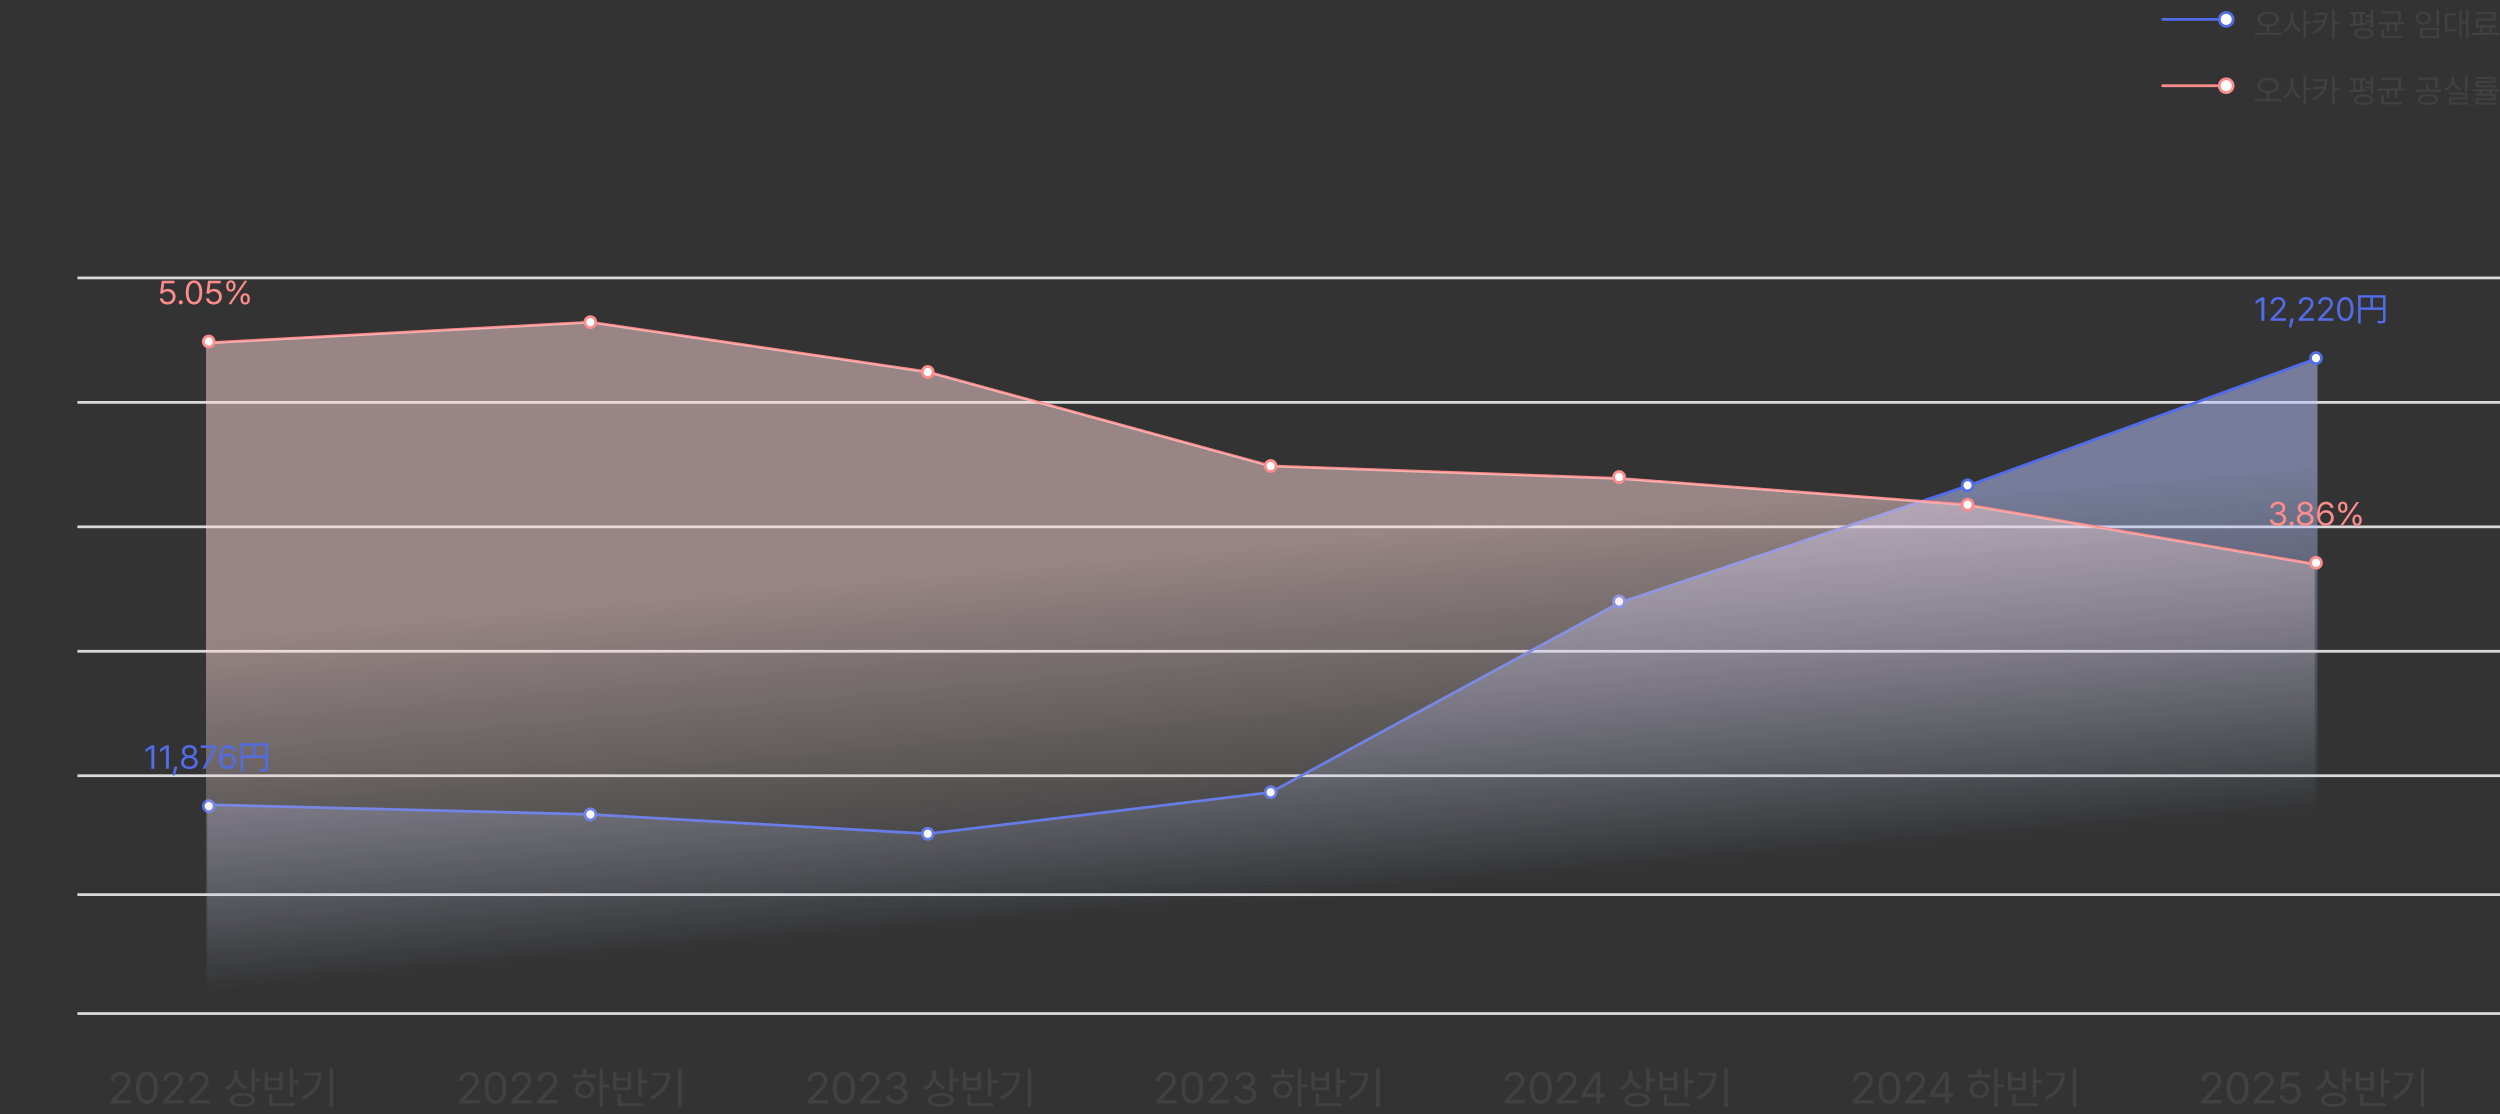 <svg width="904" height="403" viewBox="0 0 904 403" fill="none" xmlns="http://www.w3.org/2000/svg">
<rect x="0" y="0" width="904" height="403" fill="#333333" stroke="none"/>
<path d="M782 6.5C781.724 6.5 781.5 6.724 781.5 7C781.5 7.276 781.724 7.5 782 7.5V6.5ZM782 7V7.5C782.004 7.5 782.008 7.5 782.012 7.5C782.017 7.5 782.021 7.5 782.025 7.5C782.029 7.5 782.034 7.5 782.038 7.5C782.042 7.5 782.047 7.5 782.051 7.5C782.055 7.5 782.06 7.5 782.064 7.5C782.069 7.5 782.074 7.5 782.078 7.5C782.083 7.5 782.087 7.5 782.092 7.5C782.097 7.5 782.102 7.5 782.106 7.5C782.111 7.5 782.116 7.5 782.121 7.5C782.126 7.5 782.131 7.5 782.136 7.5C782.141 7.5 782.146 7.5 782.151 7.5C782.156 7.5 782.161 7.5 782.166 7.5C782.171 7.5 782.176 7.5 782.182 7.5C782.187 7.5 782.192 7.5 782.197 7.5C782.203 7.5 782.208 7.5 782.214 7.5C782.219 7.5 782.224 7.5 782.23 7.5C782.235 7.5 782.241 7.5 782.247 7.5C782.252 7.5 782.258 7.5 782.263 7.5C782.269 7.5 782.275 7.5 782.281 7.5C782.286 7.5 782.292 7.5 782.298 7.5C782.304 7.5 782.31 7.5 782.316 7.5C782.322 7.5 782.328 7.5 782.334 7.5C782.34 7.5 782.346 7.5 782.352 7.5C782.358 7.5 782.364 7.5 782.37 7.5C782.376 7.5 782.383 7.5 782.389 7.5C782.395 7.5 782.402 7.5 782.408 7.5C782.414 7.5 782.421 7.5 782.427 7.5C782.434 7.5 782.44 7.5 782.447 7.5C782.453 7.5 782.46 7.5 782.466 7.5C782.473 7.5 782.48 7.5 782.486 7.5C782.493 7.5 782.5 7.5 782.506 7.5C782.513 7.5 782.52 7.5 782.527 7.5C782.534 7.5 782.541 7.5 782.548 7.5C782.555 7.5 782.562 7.5 782.569 7.5C782.576 7.5 782.583 7.5 782.59 7.5C782.597 7.5 782.604 7.5 782.611 7.5C782.618 7.5 782.626 7.5 782.633 7.5C782.64 7.5 782.647 7.5 782.655 7.5C782.662 7.5 782.67 7.5 782.677 7.5C782.684 7.5 782.692 7.5 782.699 7.5C782.707 7.5 782.714 7.5 782.722 7.5C782.73 7.5 782.737 7.5 782.745 7.5C782.753 7.5 782.76 7.5 782.768 7.5C782.776 7.5 782.784 7.5 782.791 7.5C782.799 7.5 782.807 7.5 782.815 7.5C782.823 7.5 782.831 7.5 782.839 7.5C782.847 7.5 782.855 7.5 782.863 7.5C782.871 7.5 782.879 7.5 782.887 7.5C782.895 7.5 782.904 7.5 782.912 7.5C782.92 7.5 782.928 7.5 782.937 7.5C782.945 7.5 782.953 7.5 782.962 7.5C782.97 7.5 782.978 7.5 782.987 7.5C782.995 7.5 783.004 7.5 783.012 7.5C783.021 7.5 783.029 7.5 783.038 7.5C783.047 7.5 783.055 7.5 783.064 7.5C783.073 7.5 783.081 7.5 783.09 7.5C783.099 7.5 783.108 7.5 783.116 7.5C783.125 7.5 783.134 7.5 783.143 7.5C783.152 7.5 783.161 7.5 783.17 7.5C783.179 7.5 783.188 7.5 783.197 7.5C783.206 7.5 783.215 7.5 783.224 7.5C783.233 7.5 783.243 7.5 783.252 7.5C783.261 7.5 783.27 7.5 783.28 7.5C783.289 7.5 783.298 7.5 783.307 7.5C783.317 7.5 783.326 7.5 783.336 7.5C783.345 7.5 783.355 7.5 783.364 7.5C783.374 7.5 783.383 7.5 783.393 7.5C783.402 7.5 783.412 7.5 783.421 7.5C783.431 7.5 783.441 7.5 783.451 7.5C783.46 7.5 783.47 7.5 783.48 7.5C783.49 7.5 783.499 7.5 783.509 7.5C783.519 7.5 783.529 7.5 783.539 7.5C783.549 7.5 783.559 7.5 783.569 7.5C783.579 7.5 783.589 7.5 783.599 7.5C783.609 7.5 783.619 7.5 783.629 7.5C783.639 7.5 783.65 7.5 783.66 7.5C783.67 7.5 783.68 7.5 783.691 7.5C783.701 7.5 783.711 7.5 783.722 7.5C783.732 7.5 783.742 7.5 783.753 7.5C783.763 7.5 783.774 7.5 783.784 7.5C783.795 7.5 783.805 7.5 783.816 7.5C783.826 7.5 783.837 7.5 783.847 7.5C783.858 7.5 783.869 7.5 783.879 7.5C783.89 7.5 783.901 7.5 783.912 7.5C783.922 7.5 783.933 7.5 783.944 7.5C783.955 7.5 783.966 7.5 783.977 7.5C783.987 7.5 783.998 7.5 784.009 7.5C784.02 7.5 784.031 7.5 784.042 7.5C784.053 7.5 784.064 7.5 784.076 7.5C784.087 7.5 784.098 7.5 784.109 7.5C784.12 7.5 784.131 7.5 784.143 7.5C784.154 7.5 784.165 7.5 784.176 7.5C784.188 7.5 784.199 7.5 784.21 7.5C784.222 7.5 784.233 7.5 784.245 7.5C784.256 7.5 784.267 7.5 784.279 7.5C784.29 7.5 784.302 7.5 784.313 7.5C784.325 7.5 784.337 7.5 784.348 7.5C784.36 7.5 784.371 7.5 784.383 7.5C784.395 7.5 784.407 7.5 784.418 7.5C784.43 7.5 784.442 7.5 784.454 7.5C784.465 7.5 784.477 7.5 784.489 7.5C784.501 7.5 784.513 7.5 784.525 7.5C784.537 7.5 784.549 7.5 784.561 7.5C784.573 7.5 784.585 7.5 784.597 7.5C784.609 7.5 784.621 7.5 784.633 7.5C784.645 7.5 784.657 7.5 784.67 7.5C784.682 7.5 784.694 7.5 784.706 7.5C784.718 7.5 784.731 7.5 784.743 7.5C784.755 7.5 784.768 7.5 784.78 7.5C784.792 7.5 784.805 7.5 784.817 7.5C784.83 7.5 784.842 7.5 784.855 7.5C784.867 7.5 784.88 7.5 784.892 7.5C784.905 7.5 784.917 7.5 784.93 7.5C784.942 7.5 784.955 7.5 784.968 7.5C784.98 7.5 784.993 7.5 785.006 7.5C785.019 7.5 785.031 7.5 785.044 7.5C785.057 7.5 785.07 7.5 785.082 7.5C785.095 7.5 785.108 7.5 785.121 7.5C785.134 7.5 785.147 7.5 785.16 7.5C785.173 7.5 785.186 7.5 785.199 7.5C785.212 7.5 785.225 7.5 785.238 7.5C785.251 7.5 785.264 7.5 785.277 7.5C785.29 7.5 785.303 7.5 785.317 7.5C785.33 7.5 785.343 7.5 785.356 7.5C785.37 7.5 785.383 7.5 785.396 7.5C785.409 7.5 785.423 7.5 785.436 7.5C785.449 7.5 785.463 7.5 785.476 7.5C785.49 7.5 785.503 7.5 785.516 7.5C785.53 7.5 785.543 7.5 785.557 7.5C785.57 7.5 785.584 7.5 785.598 7.5C785.611 7.5 785.625 7.5 785.638 7.5C785.652 7.5 785.666 7.5 785.679 7.5C785.693 7.5 785.707 7.5 785.72 7.5C785.734 7.5 785.748 7.5 785.762 7.5C785.775 7.5 785.789 7.5 785.803 7.5C785.817 7.5 785.831 7.5 785.845 7.5C785.859 7.5 785.872 7.5 785.886 7.5C785.9 7.5 785.914 7.5 785.928 7.5C785.942 7.5 785.956 7.5 785.97 7.5C785.984 7.5 785.998 7.5 786.013 7.5C786.027 7.5 786.041 7.5 786.055 7.5C786.069 7.5 786.083 7.5 786.097 7.5C786.112 7.5 786.126 7.5 786.14 7.5C786.154 7.5 786.169 7.5 786.183 7.5C786.197 7.5 786.212 7.5 786.226 7.5C786.24 7.5 786.255 7.5 786.269 7.5C786.283 7.5 786.298 7.5 786.312 7.5C786.327 7.5 786.341 7.5 786.356 7.5C786.37 7.5 786.385 7.5 786.399 7.5C786.414 7.5 786.428 7.5 786.443 7.5C786.458 7.5 786.472 7.5 786.487 7.5C786.502 7.5 786.516 7.5 786.531 7.5C786.546 7.5 786.56 7.5 786.575 7.5C786.59 7.5 786.605 7.5 786.619 7.5C786.634 7.5 786.649 7.5 786.664 7.5C786.679 7.5 786.694 7.5 786.708 7.5C786.723 7.5 786.738 7.5 786.753 7.5C786.768 7.5 786.783 7.5 786.798 7.5C786.813 7.5 786.828 7.5 786.843 7.5C786.858 7.5 786.873 7.5 786.888 7.5C786.903 7.5 786.918 7.5 786.933 7.5C786.949 7.5 786.964 7.5 786.979 7.5C786.994 7.5 787.009 7.5 787.024 7.5C787.04 7.5 787.055 7.5 787.07 7.5C787.085 7.5 787.101 7.5 787.116 7.5C787.131 7.5 787.146 7.5 787.162 7.5C787.177 7.5 787.192 7.5 787.208 7.5C787.223 7.5 787.239 7.5 787.254 7.5C787.269 7.5 787.285 7.5 787.3 7.5C787.316 7.5 787.331 7.5 787.347 7.5C787.362 7.5 787.378 7.5 787.393 7.5C787.409 7.5 787.425 7.5 787.44 7.5C787.456 7.5 787.471 7.5 787.487 7.5C787.503 7.5 787.518 7.5 787.534 7.5C787.55 7.5 787.565 7.5 787.581 7.5C787.597 7.5 787.613 7.5 787.628 7.5C787.644 7.5 787.66 7.5 787.676 7.5C787.691 7.5 787.707 7.5 787.723 7.5C787.739 7.5 787.755 7.5 787.771 7.5C787.787 7.5 787.803 7.5 787.818 7.5C787.834 7.5 787.85 7.5 787.866 7.5C787.882 7.5 787.898 7.5 787.914 7.5C787.93 7.5 787.946 7.5 787.962 7.5C787.978 7.5 787.994 7.5 788.01 7.5C788.027 7.5 788.043 7.5 788.059 7.5C788.075 7.5 788.091 7.5 788.107 7.5C788.123 7.5 788.14 7.5 788.156 7.5C788.172 7.5 788.188 7.5 788.204 7.5C788.221 7.5 788.237 7.5 788.253 7.5C788.269 7.5 788.286 7.5 788.302 7.5C788.318 7.5 788.335 7.5 788.351 7.5C788.367 7.5 788.384 7.5 788.4 7.5C788.416 7.5 788.433 7.5 788.449 7.5C788.466 7.5 788.482 7.5 788.499 7.5C788.515 7.5 788.532 7.5 788.548 7.5C788.565 7.5 788.581 7.5 788.598 7.5C788.614 7.5 788.631 7.5 788.647 7.5C788.664 7.5 788.68 7.5 788.697 7.5C788.714 7.5 788.73 7.5 788.747 7.5C788.763 7.5 788.78 7.5 788.797 7.5C788.813 7.5 788.83 7.5 788.847 7.5C788.863 7.5 788.88 7.5 788.897 7.5C788.914 7.5 788.93 7.5 788.947 7.5C788.964 7.5 788.981 7.5 788.997 7.5C789.014 7.5 789.031 7.5 789.048 7.5C789.065 7.5 789.082 7.5 789.098 7.5C789.115 7.5 789.132 7.5 789.149 7.5C789.166 7.5 789.183 7.5 789.2 7.5C789.217 7.5 789.234 7.5 789.251 7.5C789.268 7.5 789.285 7.5 789.302 7.5C789.319 7.5 789.336 7.5 789.353 7.5C789.37 7.5 789.387 7.5 789.404 7.5C789.421 7.5 789.438 7.5 789.455 7.5C789.472 7.5 789.489 7.5 789.506 7.5C789.523 7.5 789.54 7.5 789.558 7.5C789.575 7.5 789.592 7.5 789.609 7.5C789.626 7.5 789.643 7.5 789.661 7.5C789.678 7.5 789.695 7.5 789.712 7.5C789.73 7.5 789.747 7.5 789.764 7.5C789.781 7.5 789.799 7.5 789.816 7.5C789.833 7.5 789.85 7.5 789.868 7.5C789.885 7.5 789.902 7.5 789.92 7.5C789.937 7.5 789.955 7.5 789.972 7.5C789.989 7.5 790.007 7.5 790.024 7.5C790.041 7.5 790.059 7.5 790.076 7.5C790.094 7.5 790.111 7.5 790.129 7.5C790.146 7.5 790.164 7.5 790.181 7.5C790.198 7.5 790.216 7.5 790.233 7.5C790.251 7.5 790.269 7.5 790.286 7.5C790.304 7.5 790.321 7.5 790.339 7.5C790.356 7.5 790.374 7.5 790.391 7.5C790.409 7.5 790.427 7.5 790.444 7.5C790.462 7.5 790.479 7.5 790.497 7.5C790.515 7.5 790.532 7.5 790.55 7.5C790.568 7.5 790.585 7.5 790.603 7.5C790.621 7.5 790.638 7.5 790.656 7.5C790.674 7.5 790.692 7.5 790.709 7.5C790.727 7.5 790.745 7.5 790.762 7.5C790.78 7.5 790.798 7.5 790.816 7.5C790.834 7.5 790.851 7.5 790.869 7.5C790.887 7.5 790.905 7.5 790.923 7.5C790.94 7.5 790.958 7.5 790.976 7.5C790.994 7.5 791.012 7.5 791.03 7.5C791.048 7.5 791.065 7.5 791.083 7.5C791.101 7.5 791.119 7.5 791.137 7.5C791.155 7.5 791.173 7.5 791.191 7.5C791.209 7.5 791.227 7.5 791.245 7.5C791.262 7.5 791.28 7.5 791.298 7.5C791.316 7.5 791.334 7.5 791.352 7.5C791.37 7.5 791.388 7.5 791.406 7.5C791.424 7.5 791.442 7.5 791.46 7.5C791.478 7.5 791.497 7.5 791.515 7.5C791.533 7.5 791.551 7.5 791.569 7.5C791.587 7.5 791.605 7.5 791.623 7.5C791.641 7.5 791.659 7.5 791.677 7.5C791.695 7.5 791.713 7.5 791.732 7.5C791.75 7.5 791.768 7.5 791.786 7.5C791.804 7.5 791.822 7.5 791.84 7.5C791.859 7.5 791.877 7.5 791.895 7.5C791.913 7.5 791.931 7.5 791.95 7.5C791.968 7.5 791.986 7.5 792.004 7.5C792.022 7.5 792.041 7.5 792.059 7.5C792.077 7.5 792.095 7.5 792.113 7.5C792.132 7.5 792.15 7.5 792.168 7.5C792.186 7.5 792.205 7.5 792.223 7.5C792.241 7.5 792.26 7.5 792.278 7.5C792.296 7.5 792.314 7.5 792.333 7.5C792.351 7.5 792.369 7.5 792.388 7.5C792.406 7.5 792.424 7.5 792.443 7.5C792.461 7.5 792.479 7.5 792.498 7.5C792.516 7.5 792.534 7.5 792.553 7.5C792.571 7.5 792.59 7.5 792.608 7.5C792.626 7.5 792.645 7.5 792.663 7.5C792.681 7.5 792.7 7.5 792.718 7.5C792.737 7.5 792.755 7.5 792.773 7.5C792.792 7.5 792.81 7.5 792.829 7.5C792.847 7.5 792.866 7.5 792.884 7.5C792.902 7.5 792.921 7.5 792.939 7.5C792.958 7.5 792.976 7.5 792.995 7.5C793.013 7.5 793.032 7.5 793.05 7.5C793.069 7.5 793.087 7.5 793.106 7.5C793.124 7.5 793.142 7.5 793.161 7.5C793.179 7.5 793.198 7.5 793.216 7.5C793.235 7.5 793.254 7.5 793.272 7.5C793.291 7.5 793.309 7.5 793.328 7.5C793.346 7.5 793.365 7.5 793.383 7.5C793.402 7.5 793.42 7.5 793.439 7.5C793.457 7.5 793.476 7.5 793.494 7.5C793.513 7.5 793.532 7.5 793.55 7.5C793.569 7.5 793.587 7.5 793.606 7.5C793.624 7.5 793.643 7.5 793.662 7.5C793.68 7.5 793.699 7.5 793.717 7.5C793.736 7.5 793.754 7.5 793.773 7.5C793.792 7.5 793.81 7.5 793.829 7.5C793.847 7.5 793.866 7.5 793.885 7.5C793.903 7.5 793.922 7.5 793.94 7.5C793.959 7.5 793.978 7.5 793.996 7.5C794.015 7.5 794.034 7.5 794.052 7.5C794.071 7.5 794.089 7.5 794.108 7.5C794.127 7.5 794.145 7.5 794.164 7.5C794.183 7.5 794.201 7.5 794.22 7.5C794.239 7.5 794.257 7.5 794.276 7.5C794.294 7.5 794.313 7.5 794.332 7.5C794.35 7.5 794.369 7.5 794.388 7.5C794.406 7.5 794.425 7.5 794.444 7.5C794.462 7.5 794.481 7.5 794.5 7.5C794.518 7.5 794.537 7.5 794.556 7.5C794.574 7.5 794.593 7.5 794.612 7.5C794.63 7.5 794.649 7.5 794.668 7.5C794.686 7.5 794.705 7.5 794.724 7.5C794.742 7.5 794.761 7.5 794.78 7.5C794.798 7.5 794.817 7.5 794.836 7.5C794.854 7.5 794.873 7.5 794.892 7.5C794.91 7.5 794.929 7.5 794.948 7.5C794.967 7.5 794.985 7.5 795.004 7.5C795.023 7.5 795.041 7.5 795.06 7.5C795.079 7.5 795.097 7.5 795.116 7.5C795.135 7.5 795.153 7.5 795.172 7.5C795.191 7.5 795.209 7.5 795.228 7.5C795.247 7.5 795.265 7.5 795.284 7.5C795.303 7.5 795.322 7.5 795.34 7.5C795.359 7.5 795.378 7.5 795.396 7.5C795.415 7.5 795.434 7.5 795.452 7.5C795.471 7.5 795.49 7.5 795.508 7.5C795.527 7.5 795.546 7.5 795.564 7.5C795.583 7.5 795.602 7.5 795.62 7.5C795.639 7.5 795.658 7.5 795.676 7.5C795.695 7.5 795.714 7.5 795.732 7.5C795.751 7.5 795.77 7.5 795.788 7.5C795.807 7.5 795.826 7.5 795.844 7.5C795.863 7.5 795.882 7.5 795.9 7.5C795.919 7.5 795.938 7.5 795.956 7.5C795.975 7.5 795.994 7.5 796.012 7.5C796.031 7.5 796.05 7.5 796.068 7.5C796.087 7.5 796.106 7.5 796.124 7.5C796.143 7.5 796.162 7.5 796.18 7.5C796.199 7.5 796.218 7.5 796.236 7.5C796.255 7.5 796.273 7.5 796.292 7.5C796.311 7.5 796.329 7.5 796.348 7.5C796.367 7.5 796.385 7.5 796.404 7.5C796.422 7.5 796.441 7.5 796.46 7.5C796.478 7.5 796.497 7.5 796.515 7.5C796.534 7.5 796.553 7.5 796.571 7.5C796.59 7.5 796.608 7.5 796.627 7.5C796.646 7.5 796.664 7.5 796.683 7.5C796.701 7.5 796.72 7.5 796.739 7.5C796.757 7.5 796.776 7.5 796.794 7.5C796.813 7.5 796.831 7.5 796.85 7.5C796.869 7.5 796.887 7.5 796.906 7.5C796.924 7.5 796.943 7.5 796.961 7.5C796.98 7.5 796.998 7.5 797.017 7.5C797.035 7.5 797.054 7.5 797.072 7.5C797.091 7.5 797.109 7.5 797.128 7.5C797.147 7.5 797.165 7.5 797.184 7.5C797.202 7.5 797.221 7.5 797.239 7.5C797.258 7.5 797.276 7.5 797.294 7.5C797.313 7.5 797.331 7.5 797.35 7.5C797.368 7.5 797.387 7.5 797.405 7.5C797.424 7.5 797.442 7.5 797.461 7.5C797.479 7.5 797.498 7.5 797.516 7.5C797.534 7.5 797.553 7.5 797.571 7.5C797.59 7.5 797.608 7.5 797.627 7.5C797.645 7.5 797.663 7.5 797.682 7.5C797.7 7.5 797.719 7.5 797.737 7.5C797.755 7.5 797.774 7.5 797.792 7.5C797.81 7.5 797.829 7.5 797.847 7.5C797.865 7.5 797.884 7.5 797.902 7.5C797.921 7.5 797.939 7.5 797.957 7.5C797.976 7.5 797.994 7.5 798.012 7.5C798.03 7.5 798.049 7.5 798.067 7.5C798.085 7.5 798.104 7.5 798.122 7.5C798.14 7.5 798.159 7.5 798.177 7.5C798.195 7.5 798.213 7.5 798.232 7.5C798.25 7.5 798.268 7.5 798.286 7.5C798.305 7.5 798.323 7.5 798.341 7.5C798.359 7.5 798.377 7.5 798.396 7.5C798.414 7.5 798.432 7.5 798.45 7.5C798.468 7.5 798.487 7.5 798.505 7.5C798.523 7.5 798.541 7.5 798.559 7.5C798.577 7.5 798.596 7.5 798.614 7.5C798.632 7.5 798.65 7.5 798.668 7.5C798.686 7.5 798.704 7.5 798.722 7.5C798.741 7.5 798.759 7.5 798.777 7.5C798.795 7.5 798.813 7.5 798.831 7.5C798.849 7.5 798.867 7.5 798.885 7.5C798.903 7.5 798.921 7.5 798.939 7.5C798.957 7.5 798.975 7.5 798.993 7.5C799.011 7.5 799.029 7.5 799.047 7.5C799.065 7.5 799.083 7.5 799.101 7.5C799.119 7.5 799.137 7.5 799.155 7.5C799.173 7.5 799.191 7.5 799.209 7.5C799.227 7.5 799.245 7.5 799.263 7.5C799.281 7.5 799.298 7.5 799.316 7.5C799.334 7.5 799.352 7.5 799.37 7.5C799.388 7.5 799.406 7.5 799.423 7.5C799.441 7.5 799.459 7.5 799.477 7.5C799.495 7.5 799.513 7.5 799.53 7.5C799.548 7.5 799.566 7.5 799.584 7.5C799.601 7.5 799.619 7.5 799.637 7.5C799.655 7.5 799.672 7.5 799.69 7.5C799.708 7.5 799.726 7.5 799.743 7.5C799.761 7.5 799.779 7.5 799.796 7.5C799.814 7.5 799.832 7.5 799.849 7.5C799.867 7.5 799.885 7.5 799.902 7.5C799.92 7.5 799.938 7.5 799.955 7.5C799.973 7.5 799.99 7.5 800.008 7.5C800.025 7.5 800.043 7.5 800.061 7.5C800.078 7.5 800.096 7.5 800.113 7.5C800.131 7.5 800.148 7.5 800.166 7.5C800.183 7.5 800.201 7.5 800.218 7.5C800.236 7.5 800.253 7.5 800.271 7.5C800.288 7.5 800.305 7.5 800.323 7.5C800.34 7.5 800.358 7.5 800.375 7.5C800.393 7.5 800.41 7.5 800.427 7.5C800.445 7.5 800.462 7.5 800.479 7.5C800.497 7.5 800.514 7.5 800.531 7.5C800.549 7.5 800.566 7.5 800.583 7.5C800.6 7.5 800.618 7.5 800.635 7.5C800.652 7.5 800.669 7.5 800.687 7.5C800.704 7.5 800.721 7.5 800.738 7.5C800.756 7.5 800.773 7.5 800.79 7.5C800.807 7.5 800.824 7.5 800.841 7.5C800.858 7.5 800.876 7.5 800.893 7.5C800.91 7.5 800.927 7.5 800.944 7.5C800.961 7.5 800.978 7.5 800.995 7.5C801.012 7.5 801.029 7.5 801.046 7.5C801.063 7.5 801.08 7.5 801.097 7.5C801.114 7.5 801.131 7.5 801.148 7.5C801.165 7.5 801.182 7.5 801.199 7.5C801.216 7.5 801.233 7.5 801.25 7.5C801.267 7.5 801.283 7.5 801.3 7.5C801.317 7.5 801.334 7.5 801.351 7.5C801.368 7.5 801.384 7.5 801.401 7.5C801.418 7.5 801.435 7.5 801.452 7.5C801.468 7.5 801.485 7.5 801.502 7.5C801.519 7.5 801.535 7.5 801.552 7.5C801.569 7.5 801.585 7.5 801.602 7.5C801.619 7.5 801.635 7.5 801.652 7.5C801.668 7.5 801.685 7.5 801.702 7.5C801.718 7.5 801.735 7.5 801.751 7.5C801.768 7.5 801.784 7.5 801.801 7.5C801.817 7.5 801.834 7.5 801.85 7.5C801.867 7.5 801.883 7.5 801.9 7.5C801.916 7.5 801.933 7.5 801.949 7.5C801.966 7.5 801.982 7.5 801.998 7.5C802.015 7.5 802.031 7.5 802.047 7.5C802.064 7.5 802.08 7.5 802.096 7.5C802.113 7.5 802.129 7.5 802.145 7.5C802.161 7.5 802.178 7.5 802.194 7.5C802.21 7.5 802.226 7.5 802.243 7.5C802.259 7.5 802.275 7.5 802.291 7.5C802.307 7.5 802.323 7.5 802.339 7.5C802.356 7.5 802.372 7.5 802.388 7.5C802.404 7.5 802.42 7.5 802.436 7.5C802.452 7.5 802.468 7.5 802.484 7.5C802.5 7.5 802.516 7.5 802.532 7.5C802.548 7.5 802.564 7.5 802.58 7.5C802.596 7.5 802.611 7.5 802.627 7.5C802.643 7.5 802.659 7.5 802.675 7.5C802.691 7.5 802.706 7.5 802.722 7.5C802.738 7.5 802.754 7.5 802.77 7.5C802.785 7.5 802.801 7.5 802.817 7.5C802.833 7.5 802.848 7.5 802.864 7.5C802.88 7.5 802.895 7.5 802.911 7.5C802.926 7.5 802.942 7.5 802.958 7.5C802.973 7.5 802.989 7.5 803.004 7.5C803.02 7.5 803.035 7.5 803.051 7.5C803.066 7.5 803.082 7.5 803.097 7.5C803.113 7.5 803.128 7.5 803.144 7.5C803.159 7.5 803.174 7.5 803.19 7.5C803.205 7.5 803.221 7.5 803.236 7.5C803.251 7.5 803.266 7.5 803.282 7.5C803.297 7.5 803.312 7.5 803.328 7.5C803.343 7.5 803.358 7.5 803.373 7.5C803.388 7.5 803.404 7.5 803.419 7.5C803.434 7.5 803.449 7.5 803.464 7.5C803.479 7.5 803.494 7.5 803.509 7.5C803.524 7.5 803.539 7.5 803.554 7.5C803.569 7.5 803.584 7.5 803.599 7.5C803.614 7.5 803.629 7.5 803.644 7.5C803.659 7.5 803.674 7.5 803.689 7.5C803.704 7.5 803.719 7.5 803.733 7.5C803.748 7.5 803.763 7.5 803.778 7.5C803.793 7.5 803.807 7.5 803.822 7.5C803.837 7.5 803.852 7.5 803.866 7.5C803.881 7.5 803.896 7.5 803.91 7.5C803.925 7.5 803.939 7.5 803.954 7.5C803.969 7.5 803.983 7.5 803.998 7.5C804.012 7.5 804.027 7.5 804.041 7.5C804.056 7.5 804.07 7.5 804.085 7.5C804.099 7.5 804.113 7.5 804.128 7.5C804.142 7.5 804.157 7.5 804.171 7.5C804.185 7.5 804.2 7.5 804.214 7.5C804.228 7.5 804.242 7.5 804.257 7.5C804.271 7.5 804.285 7.5 804.299 7.5C804.313 7.5 804.328 7.5 804.342 7.5C804.356 7.5 804.37 7.5 804.384 7.5C804.398 7.5 804.412 7.5 804.426 7.5C804.44 7.5 804.454 7.5 804.468 7.5C804.482 7.5 804.496 7.5 804.51 7.5C804.524 7.5 804.538 7.5 804.552 7.5C804.566 7.5 804.58 7.5 804.593 7.5C804.607 7.5 804.621 7.5 804.635 7.5C804.649 7.5 804.662 7.5 804.676 7.5C804.69 7.5 804.703 7.5 804.717 7.5C804.731 7.5 804.744 7.5 804.758 7.5C804.772 7.5 804.785 7.5 804.799 7.5C804.812 7.5 804.826 7.5 804.839 7.5C804.853 7.5 804.866 7.5 804.88 7.5C804.893 7.5 804.907 7.5 804.92 7.5C804.933 7.5 804.947 7.5 804.96 7.5C804.973 7.5 804.987 7.5 805 7.5V7V6.5C804.987 6.5 804.973 6.5 804.96 6.5C804.947 6.5 804.933 6.5 804.92 6.5C804.907 6.5 804.893 6.5 804.88 6.5C804.866 6.5 804.853 6.5 804.839 6.5C804.826 6.5 804.812 6.5 804.799 6.5C804.785 6.5 804.772 6.5 804.758 6.5C804.744 6.5 804.731 6.5 804.717 6.5C804.703 6.5 804.69 6.5 804.676 6.5C804.662 6.5 804.649 6.5 804.635 6.5C804.621 6.5 804.607 6.5 804.593 6.5C804.58 6.5 804.566 6.5 804.552 6.5C804.538 6.5 804.524 6.5 804.51 6.5C804.496 6.5 804.482 6.5 804.468 6.5C804.454 6.5 804.44 6.5 804.426 6.5C804.412 6.5 804.398 6.5 804.384 6.5C804.37 6.5 804.356 6.5 804.342 6.5C804.328 6.5 804.313 6.5 804.299 6.5C804.285 6.5 804.271 6.5 804.257 6.5C804.242 6.5 804.228 6.5 804.214 6.5C804.2 6.5 804.185 6.5 804.171 6.5C804.157 6.5 804.142 6.5 804.128 6.5C804.113 6.5 804.099 6.5 804.085 6.5C804.07 6.5 804.056 6.5 804.041 6.5C804.027 6.5 804.012 6.5 803.998 6.5C803.983 6.5 803.969 6.5 803.954 6.5C803.939 6.5 803.925 6.5 803.91 6.5C803.896 6.5 803.881 6.5 803.866 6.5C803.852 6.5 803.837 6.5 803.822 6.5C803.807 6.5 803.793 6.5 803.778 6.5C803.763 6.5 803.748 6.5 803.733 6.5C803.719 6.5 803.704 6.5 803.689 6.5C803.674 6.5 803.659 6.5 803.644 6.5C803.629 6.5 803.614 6.5 803.599 6.5C803.584 6.5 803.569 6.5 803.554 6.5C803.539 6.5 803.524 6.5 803.509 6.5C803.494 6.5 803.479 6.5 803.464 6.5C803.449 6.5 803.434 6.5 803.419 6.5C803.404 6.5 803.388 6.5 803.373 6.5C803.358 6.5 803.343 6.5 803.328 6.5C803.312 6.5 803.297 6.5 803.282 6.5C803.266 6.5 803.251 6.5 803.236 6.5C803.221 6.5 803.205 6.5 803.19 6.5C803.174 6.5 803.159 6.5 803.144 6.5C803.128 6.5 803.113 6.5 803.097 6.5C803.082 6.5 803.066 6.5 803.051 6.5C803.035 6.5 803.02 6.5 803.004 6.5C802.989 6.5 802.973 6.5 802.958 6.5C802.942 6.5 802.926 6.5 802.911 6.5C802.895 6.5 802.88 6.5 802.864 6.5C802.848 6.5 802.833 6.5 802.817 6.5C802.801 6.5 802.785 6.5 802.77 6.5C802.754 6.5 802.738 6.5 802.722 6.5C802.706 6.5 802.691 6.5 802.675 6.5C802.659 6.5 802.643 6.5 802.627 6.5C802.611 6.5 802.596 6.5 802.58 6.5C802.564 6.5 802.548 6.5 802.532 6.5C802.516 6.5 802.5 6.5 802.484 6.5C802.468 6.5 802.452 6.5 802.436 6.5C802.42 6.5 802.404 6.5 802.388 6.5C802.372 6.5 802.356 6.5 802.339 6.5C802.323 6.5 802.307 6.5 802.291 6.5C802.275 6.5 802.259 6.5 802.243 6.5C802.226 6.5 802.21 6.5 802.194 6.5C802.178 6.5 802.161 6.5 802.145 6.5C802.129 6.5 802.113 6.5 802.096 6.5C802.08 6.5 802.064 6.5 802.047 6.5C802.031 6.5 802.015 6.5 801.998 6.5C801.982 6.5 801.966 6.5 801.949 6.5C801.933 6.5 801.916 6.5 801.9 6.5C801.883 6.5 801.867 6.5 801.85 6.5C801.834 6.5 801.817 6.5 801.801 6.5C801.784 6.5 801.768 6.5 801.751 6.5C801.735 6.5 801.718 6.5 801.702 6.5C801.685 6.5 801.668 6.5 801.652 6.5C801.635 6.5 801.619 6.5 801.602 6.5C801.585 6.5 801.569 6.5 801.552 6.5C801.535 6.5 801.519 6.5 801.502 6.5C801.485 6.5 801.468 6.5 801.452 6.5C801.435 6.5 801.418 6.5 801.401 6.5C801.384 6.5 801.368 6.5 801.351 6.5C801.334 6.5 801.317 6.5 801.3 6.5C801.283 6.5 801.267 6.5 801.25 6.5C801.233 6.5 801.216 6.5 801.199 6.5C801.182 6.5 801.165 6.5 801.148 6.5C801.131 6.5 801.114 6.5 801.097 6.5C801.08 6.5 801.063 6.5 801.046 6.5C801.029 6.5 801.012 6.5 800.995 6.5C800.978 6.5 800.961 6.5 800.944 6.5C800.927 6.5 800.91 6.5 800.893 6.5C800.876 6.5 800.858 6.5 800.841 6.5C800.824 6.5 800.807 6.5 800.79 6.5C800.773 6.5 800.756 6.5 800.738 6.5C800.721 6.5 800.704 6.5 800.687 6.5C800.669 6.5 800.652 6.5 800.635 6.5C800.618 6.5 800.6 6.5 800.583 6.5C800.566 6.5 800.549 6.5 800.531 6.5C800.514 6.5 800.497 6.5 800.479 6.5C800.462 6.5 800.445 6.5 800.427 6.5C800.41 6.5 800.393 6.5 800.375 6.5C800.358 6.5 800.34 6.5 800.323 6.5C800.305 6.5 800.288 6.5 800.271 6.5C800.253 6.5 800.236 6.5 800.218 6.5C800.201 6.5 800.183 6.5 800.166 6.5C800.148 6.5 800.131 6.5 800.113 6.5C800.096 6.5 800.078 6.5 800.061 6.5C800.043 6.5 800.025 6.5 800.008 6.5C799.99 6.5 799.973 6.5 799.955 6.5C799.938 6.5 799.92 6.5 799.902 6.5C799.885 6.5 799.867 6.5 799.849 6.5C799.832 6.5 799.814 6.5 799.796 6.5C799.779 6.5 799.761 6.5 799.743 6.5C799.726 6.5 799.708 6.5 799.69 6.5C799.672 6.5 799.655 6.5 799.637 6.5C799.619 6.5 799.601 6.5 799.584 6.5C799.566 6.5 799.548 6.5 799.53 6.5C799.513 6.5 799.495 6.5 799.477 6.5C799.459 6.5 799.441 6.5 799.423 6.5C799.406 6.5 799.388 6.5 799.37 6.5C799.352 6.5 799.334 6.5 799.316 6.5C799.298 6.5 799.281 6.5 799.263 6.5C799.245 6.5 799.227 6.5 799.209 6.5C799.191 6.5 799.173 6.5 799.155 6.5C799.137 6.5 799.119 6.5 799.101 6.5C799.083 6.5 799.065 6.5 799.047 6.5C799.029 6.5 799.011 6.5 798.993 6.5C798.975 6.5 798.957 6.5 798.939 6.5C798.921 6.5 798.903 6.5 798.885 6.5C798.867 6.5 798.849 6.5 798.831 6.5C798.813 6.5 798.795 6.5 798.777 6.5C798.759 6.5 798.741 6.5 798.722 6.5C798.704 6.5 798.686 6.5 798.668 6.5C798.65 6.5 798.632 6.5 798.614 6.5C798.596 6.5 798.577 6.5 798.559 6.5C798.541 6.5 798.523 6.5 798.505 6.5C798.487 6.5 798.468 6.5 798.45 6.5C798.432 6.5 798.414 6.5 798.396 6.5C798.377 6.5 798.359 6.5 798.341 6.5C798.323 6.5 798.305 6.5 798.286 6.5C798.268 6.5 798.25 6.5 798.232 6.5C798.213 6.5 798.195 6.5 798.177 6.5C798.159 6.5 798.14 6.5 798.122 6.5C798.104 6.5 798.085 6.5 798.067 6.5C798.049 6.5 798.03 6.5 798.012 6.5C797.994 6.5 797.976 6.5 797.957 6.5C797.939 6.5 797.921 6.5 797.902 6.5C797.884 6.5 797.865 6.5 797.847 6.5C797.829 6.5 797.81 6.5 797.792 6.5C797.774 6.5 797.755 6.5 797.737 6.5C797.719 6.5 797.7 6.5 797.682 6.5C797.663 6.5 797.645 6.5 797.627 6.5C797.608 6.5 797.59 6.5 797.571 6.5C797.553 6.5 797.534 6.5 797.516 6.5C797.498 6.5 797.479 6.5 797.461 6.5C797.442 6.5 797.424 6.5 797.405 6.5C797.387 6.5 797.368 6.5 797.35 6.5C797.331 6.5 797.313 6.5 797.294 6.5C797.276 6.5 797.258 6.5 797.239 6.5C797.221 6.5 797.202 6.5 797.184 6.5C797.165 6.5 797.147 6.5 797.128 6.5C797.109 6.5 797.091 6.5 797.072 6.5C797.054 6.5 797.035 6.5 797.017 6.5C796.998 6.5 796.98 6.5 796.961 6.5C796.943 6.5 796.924 6.5 796.906 6.5C796.887 6.5 796.869 6.5 796.85 6.5C796.831 6.5 796.813 6.5 796.794 6.5C796.776 6.5 796.757 6.5 796.739 6.5C796.72 6.5 796.701 6.5 796.683 6.5C796.664 6.5 796.646 6.5 796.627 6.5C796.608 6.5 796.59 6.5 796.571 6.5C796.553 6.5 796.534 6.5 796.515 6.5C796.497 6.5 796.478 6.5 796.46 6.5C796.441 6.5 796.422 6.5 796.404 6.5C796.385 6.5 796.367 6.5 796.348 6.5C796.329 6.5 796.311 6.5 796.292 6.5C796.273 6.5 796.255 6.5 796.236 6.5C796.218 6.5 796.199 6.5 796.18 6.5C796.162 6.5 796.143 6.5 796.124 6.5C796.106 6.5 796.087 6.5 796.068 6.5C796.05 6.5 796.031 6.5 796.012 6.5C795.994 6.5 795.975 6.5 795.956 6.5C795.938 6.5 795.919 6.5 795.9 6.5C795.882 6.5 795.863 6.5 795.844 6.5C795.826 6.5 795.807 6.5 795.788 6.5C795.77 6.5 795.751 6.5 795.732 6.5C795.714 6.5 795.695 6.5 795.676 6.5C795.658 6.5 795.639 6.5 795.62 6.5C795.602 6.5 795.583 6.5 795.564 6.5C795.546 6.5 795.527 6.5 795.508 6.5C795.49 6.5 795.471 6.5 795.452 6.5C795.434 6.5 795.415 6.5 795.396 6.5C795.378 6.5 795.359 6.5 795.34 6.5C795.322 6.5 795.303 6.5 795.284 6.5C795.265 6.5 795.247 6.5 795.228 6.5C795.209 6.5 795.191 6.5 795.172 6.5C795.153 6.5 795.135 6.5 795.116 6.5C795.097 6.5 795.079 6.5 795.06 6.5C795.041 6.5 795.023 6.5 795.004 6.5C794.985 6.5 794.967 6.5 794.948 6.5C794.929 6.5 794.91 6.5 794.892 6.5C794.873 6.5 794.854 6.5 794.836 6.5C794.817 6.5 794.798 6.5 794.78 6.5C794.761 6.5 794.742 6.5 794.724 6.5C794.705 6.5 794.686 6.5 794.668 6.5C794.649 6.5 794.63 6.5 794.612 6.5C794.593 6.5 794.574 6.5 794.556 6.5C794.537 6.5 794.518 6.5 794.5 6.5C794.481 6.5 794.462 6.5 794.444 6.5C794.425 6.5 794.406 6.5 794.388 6.5C794.369 6.5 794.35 6.5 794.332 6.5C794.313 6.5 794.294 6.5 794.276 6.5C794.257 6.5 794.239 6.5 794.22 6.5C794.201 6.5 794.183 6.5 794.164 6.5C794.145 6.5 794.127 6.5 794.108 6.5C794.089 6.5 794.071 6.5 794.052 6.5C794.034 6.5 794.015 6.5 793.996 6.5C793.978 6.5 793.959 6.5 793.94 6.5C793.922 6.5 793.903 6.5 793.885 6.5C793.866 6.5 793.847 6.5 793.829 6.5C793.81 6.5 793.792 6.5 793.773 6.5C793.754 6.5 793.736 6.5 793.717 6.5C793.699 6.5 793.68 6.5 793.662 6.5C793.643 6.5 793.624 6.5 793.606 6.5C793.587 6.5 793.569 6.5 793.55 6.5C793.532 6.5 793.513 6.5 793.494 6.5C793.476 6.5 793.457 6.5 793.439 6.5C793.42 6.5 793.402 6.5 793.383 6.5C793.365 6.5 793.346 6.5 793.328 6.5C793.309 6.5 793.291 6.5 793.272 6.5C793.254 6.5 793.235 6.5 793.216 6.5C793.198 6.5 793.179 6.5 793.161 6.5C793.142 6.5 793.124 6.5 793.106 6.5C793.087 6.5 793.069 6.5 793.05 6.5C793.032 6.5 793.013 6.5 792.995 6.5C792.976 6.5 792.958 6.5 792.939 6.5C792.921 6.5 792.902 6.5 792.884 6.5C792.866 6.5 792.847 6.5 792.829 6.5C792.81 6.5 792.792 6.5 792.773 6.5C792.755 6.5 792.737 6.5 792.718 6.5C792.7 6.5 792.681 6.5 792.663 6.5C792.645 6.5 792.626 6.5 792.608 6.5C792.59 6.5 792.571 6.5 792.553 6.5C792.534 6.5 792.516 6.5 792.498 6.5C792.479 6.5 792.461 6.5 792.443 6.5C792.424 6.5 792.406 6.5 792.388 6.5C792.369 6.5 792.351 6.5 792.333 6.5C792.314 6.5 792.296 6.5 792.278 6.5C792.26 6.5 792.241 6.5 792.223 6.5C792.205 6.5 792.186 6.5 792.168 6.5C792.15 6.5 792.132 6.5 792.113 6.5C792.095 6.5 792.077 6.5 792.059 6.5C792.041 6.5 792.022 6.5 792.004 6.5C791.986 6.5 791.968 6.5 791.95 6.5C791.931 6.5 791.913 6.5 791.895 6.5C791.877 6.5 791.859 6.5 791.84 6.5C791.822 6.5 791.804 6.5 791.786 6.5C791.768 6.5 791.75 6.5 791.732 6.5C791.713 6.5 791.695 6.5 791.677 6.5C791.659 6.5 791.641 6.5 791.623 6.5C791.605 6.5 791.587 6.5 791.569 6.5C791.551 6.5 791.533 6.5 791.515 6.5C791.497 6.5 791.478 6.5 791.46 6.5C791.442 6.5 791.424 6.5 791.406 6.5C791.388 6.5 791.37 6.5 791.352 6.5C791.334 6.5 791.316 6.5 791.298 6.5C791.28 6.5 791.262 6.5 791.245 6.5C791.227 6.5 791.209 6.5 791.191 6.5C791.173 6.5 791.155 6.5 791.137 6.5C791.119 6.5 791.101 6.5 791.083 6.5C791.065 6.5 791.048 6.5 791.03 6.5C791.012 6.5 790.994 6.5 790.976 6.5C790.958 6.5 790.94 6.5 790.923 6.5C790.905 6.5 790.887 6.5 790.869 6.5C790.851 6.5 790.834 6.5 790.816 6.5C790.798 6.5 790.78 6.5 790.762 6.5C790.745 6.5 790.727 6.5 790.709 6.5C790.692 6.5 790.674 6.5 790.656 6.5C790.638 6.5 790.621 6.5 790.603 6.5C790.585 6.5 790.568 6.5 790.55 6.5C790.532 6.5 790.515 6.5 790.497 6.5C790.479 6.5 790.462 6.5 790.444 6.5C790.427 6.5 790.409 6.5 790.391 6.5C790.374 6.5 790.356 6.5 790.339 6.5C790.321 6.5 790.304 6.5 790.286 6.5C790.269 6.5 790.251 6.5 790.233 6.5C790.216 6.5 790.198 6.5 790.181 6.5C790.164 6.5 790.146 6.5 790.129 6.5C790.111 6.5 790.094 6.5 790.076 6.5C790.059 6.5 790.041 6.5 790.024 6.5C790.007 6.5 789.989 6.5 789.972 6.5C789.955 6.5 789.937 6.5 789.92 6.5C789.902 6.5 789.885 6.5 789.868 6.5C789.85 6.5 789.833 6.5 789.816 6.5C789.799 6.5 789.781 6.5 789.764 6.5C789.747 6.5 789.73 6.5 789.712 6.5C789.695 6.5 789.678 6.5 789.661 6.5C789.643 6.5 789.626 6.5 789.609 6.5C789.592 6.5 789.575 6.5 789.558 6.5C789.54 6.5 789.523 6.5 789.506 6.5C789.489 6.5 789.472 6.5 789.455 6.5C789.438 6.5 789.421 6.5 789.404 6.5C789.387 6.5 789.37 6.5 789.353 6.5C789.336 6.5 789.319 6.5 789.302 6.5C789.285 6.5 789.268 6.5 789.251 6.5C789.234 6.5 789.217 6.5 789.2 6.5C789.183 6.5 789.166 6.5 789.149 6.5C789.132 6.5 789.115 6.5 789.098 6.5C789.082 6.5 789.065 6.5 789.048 6.5C789.031 6.5 789.014 6.5 788.997 6.5C788.981 6.5 788.964 6.5 788.947 6.5C788.93 6.5 788.914 6.5 788.897 6.5C788.88 6.5 788.863 6.5 788.847 6.5C788.83 6.5 788.813 6.5 788.797 6.5C788.78 6.5 788.763 6.5 788.747 6.5C788.73 6.5 788.714 6.5 788.697 6.5C788.68 6.5 788.664 6.5 788.647 6.5C788.631 6.5 788.614 6.5 788.598 6.5C788.581 6.5 788.565 6.5 788.548 6.5C788.532 6.5 788.515 6.5 788.499 6.5C788.482 6.5 788.466 6.5 788.449 6.5C788.433 6.5 788.416 6.5 788.4 6.5C788.384 6.5 788.367 6.5 788.351 6.5C788.335 6.5 788.318 6.5 788.302 6.5C788.286 6.5 788.269 6.5 788.253 6.5C788.237 6.5 788.221 6.5 788.204 6.5C788.188 6.5 788.172 6.5 788.156 6.5C788.14 6.5 788.123 6.5 788.107 6.5C788.091 6.5 788.075 6.5 788.059 6.5C788.043 6.5 788.027 6.5 788.01 6.5C787.994 6.5 787.978 6.5 787.962 6.5C787.946 6.5 787.93 6.5 787.914 6.5C787.898 6.5 787.882 6.5 787.866 6.5C787.85 6.5 787.834 6.5 787.818 6.5C787.803 6.5 787.787 6.5 787.771 6.5C787.755 6.5 787.739 6.5 787.723 6.5C787.707 6.5 787.691 6.5 787.676 6.5C787.66 6.5 787.644 6.5 787.628 6.5C787.613 6.5 787.597 6.5 787.581 6.5C787.565 6.5 787.55 6.5 787.534 6.5C787.518 6.5 787.503 6.5 787.487 6.5C787.471 6.5 787.456 6.5 787.44 6.5C787.425 6.5 787.409 6.5 787.393 6.5C787.378 6.5 787.362 6.5 787.347 6.5C787.331 6.5 787.316 6.5 787.3 6.5C787.285 6.5 787.269 6.5 787.254 6.5C787.239 6.5 787.223 6.5 787.208 6.5C787.192 6.5 787.177 6.5 787.162 6.5C787.146 6.5 787.131 6.5 787.116 6.5C787.101 6.5 787.085 6.5 787.07 6.5C787.055 6.5 787.04 6.5 787.024 6.5C787.009 6.5 786.994 6.5 786.979 6.5C786.964 6.5 786.949 6.5 786.933 6.5C786.918 6.5 786.903 6.5 786.888 6.5C786.873 6.5 786.858 6.5 786.843 6.5C786.828 6.5 786.813 6.5 786.798 6.5C786.783 6.5 786.768 6.5 786.753 6.5C786.738 6.5 786.723 6.5 786.708 6.5C786.694 6.5 786.679 6.5 786.664 6.5C786.649 6.5 786.634 6.5 786.619 6.5C786.605 6.5 786.59 6.5 786.575 6.5C786.56 6.5 786.546 6.5 786.531 6.5C786.516 6.5 786.502 6.5 786.487 6.5C786.472 6.5 786.458 6.5 786.443 6.5C786.428 6.5 786.414 6.5 786.399 6.5C786.385 6.5 786.37 6.5 786.356 6.5C786.341 6.5 786.327 6.5 786.312 6.5C786.298 6.5 786.283 6.5 786.269 6.5C786.255 6.5 786.24 6.5 786.226 6.5C786.212 6.5 786.197 6.5 786.183 6.5C786.169 6.5 786.154 6.5 786.14 6.5C786.126 6.5 786.112 6.5 786.097 6.5C786.083 6.5 786.069 6.5 786.055 6.5C786.041 6.5 786.027 6.5 786.013 6.5C785.998 6.5 785.984 6.5 785.97 6.5C785.956 6.5 785.942 6.5 785.928 6.5C785.914 6.5 785.9 6.5 785.886 6.5C785.872 6.5 785.859 6.5 785.845 6.5C785.831 6.5 785.817 6.5 785.803 6.5C785.789 6.5 785.775 6.5 785.762 6.5C785.748 6.5 785.734 6.5 785.72 6.5C785.707 6.5 785.693 6.5 785.679 6.5C785.666 6.5 785.652 6.5 785.638 6.5C785.625 6.5 785.611 6.5 785.598 6.5C785.584 6.5 785.57 6.5 785.557 6.5C785.543 6.5 785.53 6.5 785.516 6.5C785.503 6.5 785.49 6.5 785.476 6.5C785.463 6.5 785.449 6.5 785.436 6.5C785.423 6.5 785.409 6.5 785.396 6.5C785.383 6.5 785.37 6.5 785.356 6.5C785.343 6.5 785.33 6.5 785.317 6.5C785.303 6.5 785.29 6.5 785.277 6.5C785.264 6.5 785.251 6.5 785.238 6.5C785.225 6.5 785.212 6.5 785.199 6.5C785.186 6.5 785.173 6.5 785.16 6.5C785.147 6.5 785.134 6.5 785.121 6.5C785.108 6.5 785.095 6.5 785.082 6.5C785.07 6.5 785.057 6.5 785.044 6.5C785.031 6.5 785.019 6.5 785.006 6.5C784.993 6.5 784.98 6.5 784.968 6.5C784.955 6.5 784.942 6.5 784.93 6.5C784.917 6.5 784.905 6.5 784.892 6.5C784.88 6.5 784.867 6.5 784.855 6.5C784.842 6.5 784.83 6.5 784.817 6.5C784.805 6.5 784.792 6.5 784.78 6.5C784.768 6.5 784.755 6.5 784.743 6.5C784.731 6.5 784.718 6.5 784.706 6.5C784.694 6.5 784.682 6.5 784.67 6.5C784.657 6.5 784.645 6.5 784.633 6.5C784.621 6.5 784.609 6.5 784.597 6.5C784.585 6.5 784.573 6.5 784.561 6.5C784.549 6.5 784.537 6.5 784.525 6.5C784.513 6.5 784.501 6.5 784.489 6.5C784.477 6.5 784.465 6.5 784.454 6.5C784.442 6.5 784.43 6.5 784.418 6.5C784.407 6.5 784.395 6.5 784.383 6.5C784.371 6.5 784.36 6.5 784.348 6.5C784.337 6.5 784.325 6.5 784.313 6.5C784.302 6.5 784.29 6.5 784.279 6.5C784.267 6.5 784.256 6.5 784.245 6.5C784.233 6.5 784.222 6.5 784.21 6.5C784.199 6.5 784.188 6.5 784.176 6.5C784.165 6.5 784.154 6.5 784.143 6.5C784.131 6.5 784.12 6.5 784.109 6.5C784.098 6.5 784.087 6.5 784.076 6.5C784.064 6.5 784.053 6.5 784.042 6.5C784.031 6.5 784.02 6.5 784.009 6.5C783.998 6.5 783.987 6.5 783.977 6.5C783.966 6.5 783.955 6.5 783.944 6.5C783.933 6.5 783.922 6.5 783.912 6.5C783.901 6.5 783.89 6.5 783.879 6.5C783.869 6.5 783.858 6.5 783.847 6.5C783.837 6.5 783.826 6.5 783.816 6.5C783.805 6.5 783.795 6.5 783.784 6.5C783.774 6.5 783.763 6.5 783.753 6.5C783.742 6.5 783.732 6.5 783.722 6.5C783.711 6.5 783.701 6.5 783.691 6.5C783.68 6.5 783.67 6.5 783.66 6.5C783.65 6.5 783.639 6.5 783.629 6.5C783.619 6.5 783.609 6.5 783.599 6.5C783.589 6.5 783.579 6.5 783.569 6.5C783.559 6.5 783.549 6.5 783.539 6.5C783.529 6.5 783.519 6.5 783.509 6.5C783.499 6.5 783.49 6.5 783.48 6.5C783.47 6.5 783.46 6.5 783.451 6.5C783.441 6.5 783.431 6.5 783.421 6.5C783.412 6.5 783.402 6.5 783.393 6.5C783.383 6.5 783.374 6.5 783.364 6.5C783.355 6.5 783.345 6.5 783.336 6.5C783.326 6.5 783.317 6.5 783.307 6.5C783.298 6.5 783.289 6.5 783.28 6.5C783.27 6.5 783.261 6.5 783.252 6.5C783.243 6.5 783.233 6.5 783.224 6.5C783.215 6.5 783.206 6.5 783.197 6.5C783.188 6.5 783.179 6.5 783.17 6.5C783.161 6.5 783.152 6.5 783.143 6.5C783.134 6.5 783.125 6.5 783.116 6.5C783.108 6.5 783.099 6.5 783.09 6.5C783.081 6.5 783.073 6.5 783.064 6.5C783.055 6.5 783.047 6.5 783.038 6.5C783.029 6.5 783.021 6.5 783.012 6.5C783.004 6.5 782.995 6.5 782.987 6.5C782.978 6.5 782.97 6.5 782.962 6.5C782.953 6.5 782.945 6.5 782.937 6.5C782.928 6.5 782.92 6.5 782.912 6.5C782.904 6.5 782.895 6.5 782.887 6.5C782.879 6.5 782.871 6.5 782.863 6.5C782.855 6.5 782.847 6.5 782.839 6.5C782.831 6.5 782.823 6.5 782.815 6.5C782.807 6.5 782.799 6.5 782.791 6.5C782.784 6.5 782.776 6.5 782.768 6.5C782.76 6.5 782.753 6.5 782.745 6.5C782.737 6.5 782.73 6.5 782.722 6.5C782.714 6.5 782.707 6.5 782.699 6.5C782.692 6.5 782.684 6.5 782.677 6.5C782.67 6.5 782.662 6.5 782.655 6.5C782.647 6.5 782.64 6.5 782.633 6.5C782.626 6.5 782.618 6.5 782.611 6.5C782.604 6.5 782.597 6.5 782.59 6.5C782.583 6.5 782.576 6.5 782.569 6.5C782.562 6.5 782.555 6.5 782.548 6.5C782.541 6.5 782.534 6.5 782.527 6.5C782.52 6.5 782.513 6.5 782.506 6.5C782.5 6.5 782.493 6.5 782.486 6.5C782.48 6.5 782.473 6.5 782.466 6.5C782.46 6.5 782.453 6.5 782.447 6.5C782.44 6.5 782.434 6.5 782.427 6.5C782.421 6.5 782.414 6.5 782.408 6.5C782.402 6.5 782.395 6.5 782.389 6.5C782.383 6.5 782.376 6.5 782.37 6.5C782.364 6.5 782.358 6.5 782.352 6.5C782.346 6.5 782.34 6.5 782.334 6.5C782.328 6.5 782.322 6.5 782.316 6.5C782.31 6.5 782.304 6.5 782.298 6.5C782.292 6.5 782.286 6.5 782.281 6.5C782.275 6.5 782.269 6.5 782.263 6.5C782.258 6.5 782.252 6.5 782.247 6.5C782.241 6.5 782.235 6.5 782.23 6.5C782.224 6.5 782.219 6.5 782.214 6.5C782.208 6.5 782.203 6.5 782.197 6.5C782.192 6.5 782.187 6.5 782.182 6.5C782.176 6.5 782.171 6.5 782.166 6.5C782.161 6.5 782.156 6.5 782.151 6.5C782.146 6.5 782.141 6.5 782.136 6.5C782.131 6.5 782.126 6.5 782.121 6.5C782.116 6.5 782.111 6.5 782.106 6.5C782.102 6.5 782.097 6.5 782.092 6.5C782.087 6.5 782.083 6.5 782.078 6.5C782.074 6.5 782.069 6.5 782.064 6.5C782.06 6.5 782.055 6.5 782.051 6.5C782.047 6.5 782.042 6.5 782.038 6.5C782.034 6.5 782.029 6.5 782.025 6.5C782.021 6.5 782.017 6.5 782.012 6.5C782.008 6.5 782.004 6.5 782 6.5V7Z" fill="#526CE9"/>
<circle cx="805" cy="7" r="2.5" fill="white" stroke="#526CE9"/>
<path d="M820.168 4.211C822.383 4.223 823.977 5.301 823.977 6.941C823.977 8.494 822.594 9.525 820.613 9.648V11.84H824.961V12.613H815.422V11.84H819.711V9.648C817.736 9.52 816.359 8.488 816.359 6.941C816.359 5.301 817.953 4.223 820.168 4.211ZM820.168 4.973C818.48 4.973 817.25 5.77 817.25 6.941C817.25 8.148 818.48 8.922 820.168 8.934C821.855 8.922 823.086 8.148 823.086 6.941C823.086 5.77 821.855 4.973 820.168 4.973ZM829.285 6.332C829.285 8.172 830.504 10.059 831.98 10.785L831.418 11.523C830.27 10.92 829.309 9.689 828.852 8.242C828.383 9.783 827.398 11.096 826.227 11.723L825.641 10.984C827.164 10.234 828.371 8.23 828.383 6.332V4.434H829.285V6.332ZM833.855 3.531V7.762H835.602V8.559H833.855V13.949H832.941V3.531H833.855ZM841.566 4.621C841.555 7.633 840.535 10.387 836.785 12.227L836.27 11.523C838.232 10.574 839.41 9.367 840.043 7.961L836.469 8.301L836.316 7.492L840.324 7.223C840.506 6.637 840.611 6.021 840.652 5.383H836.844V4.621H841.566ZM844.227 3.531V7.773H845.914V8.547H844.227V13.949H843.312V3.531H844.227ZM855.395 4.328V5.09H854.328V8.418C854.814 8.389 855.283 8.348 855.734 8.289L855.781 8.992C853.754 9.309 851.375 9.332 849.688 9.332L849.57 8.559L850.918 8.547V5.09H849.863V4.328H855.395ZM858.184 3.531V9.965H857.258V8.031H855.5V7.27H857.258V6.168H855.5V5.406H857.258V3.531H858.184ZM854.727 10.188C856.906 10.188 858.219 10.867 858.219 12.051C858.219 13.246 856.906 13.926 854.727 13.926C852.547 13.926 851.234 13.246 851.234 12.051C851.234 10.867 852.547 10.188 854.727 10.188ZM854.727 10.902C853.121 10.902 852.137 11.336 852.148 12.051C852.137 12.777 853.121 13.199 854.727 13.199C856.332 13.199 857.305 12.777 857.305 12.051C857.305 11.336 856.332 10.902 854.727 10.902ZM851.809 8.535C852.342 8.523 852.893 8.506 853.438 8.477V5.09H851.809V8.535ZM868.203 4.105V4.891C868.203 5.723 868.203 6.701 867.957 8.008H869.457V8.77H866.785V11.289H865.895V8.77H863.984V11.289H863.082V8.77H859.918V8.008H867.043C867.289 6.689 867.289 5.723 867.289 4.891V4.855H861.125V4.105H868.203ZM868.484 12.953V13.727H861.09V10.469H862.004V12.953H868.484ZM881.902 3.543V9.496H880.988V3.543H881.902ZM881.902 10.059V13.809H875.129V10.059H881.902ZM876.031 10.809V13.059H881V10.809H876.031ZM876.277 4.094C877.859 4.094 879.008 5.078 879.008 6.531C879.008 7.961 877.859 8.957 876.277 8.957C874.695 8.957 873.547 7.961 873.547 6.531C873.547 5.078 874.695 4.094 876.277 4.094ZM876.277 4.879C875.211 4.867 874.438 5.559 874.449 6.531C874.438 7.492 875.211 8.172 876.277 8.172C877.332 8.172 878.105 7.492 878.105 6.531C878.105 5.559 877.332 4.867 876.277 4.879ZM892.578 3.531V13.949H891.699V8.488H890.164V13.41H889.32V3.766H890.164V7.727H891.699V3.531H892.578ZM887.961 4.809V5.57H884.973V10.586C886.408 10.58 887.404 10.527 888.559 10.293L888.641 11.066C887.387 11.324 886.32 11.371 884.727 11.371H884.059V4.809H887.961ZM903.582 11.887V12.66H894.043V11.887H896.727V9.906H895.238V6.695H901.473V5.066H895.215V4.305H902.375V7.457H896.152V9.145H902.621V9.906H900.992V11.887H903.582ZM897.629 11.887H900.09V9.906H897.629V11.887Z" fill="#414141"/>
<path d="M782 30.5C781.724 30.5 781.5 30.724 781.5 31C781.5 31.276 781.724 31.5 782 31.5V30.5ZM782 31V31.5H805V31V30.5H782V31Z" fill="#FF8C8C"/>
<circle cx="805" cy="31" r="2.5" fill="white" stroke="#FF8C8C"/>
<path d="M820.168 28.211C822.383 28.223 823.977 29.301 823.977 30.941C823.977 32.494 822.594 33.525 820.613 33.648V35.84H824.961V36.613H815.422V35.84H819.711V33.648C817.736 33.52 816.359 32.488 816.359 30.941C816.359 29.301 817.953 28.223 820.168 28.211ZM820.168 28.973C818.48 28.973 817.25 29.77 817.25 30.941C817.25 32.148 818.48 32.922 820.168 32.934C821.855 32.922 823.086 32.148 823.086 30.941C823.086 29.77 821.855 28.973 820.168 28.973ZM829.285 30.332C829.285 32.172 830.504 34.059 831.98 34.785L831.418 35.523C830.27 34.92 829.309 33.69 828.852 32.242C828.383 33.783 827.398 35.096 826.227 35.723L825.641 34.984C827.164 34.234 828.371 32.23 828.383 30.332V28.434H829.285V30.332ZM833.855 27.531V31.762H835.602V32.559H833.855V37.949H832.941V27.531H833.855ZM841.566 28.621C841.555 31.633 840.535 34.387 836.785 36.227L836.27 35.523C838.232 34.574 839.41 33.367 840.043 31.961L836.469 32.301L836.316 31.492L840.324 31.223C840.506 30.637 840.611 30.021 840.652 29.383H836.844V28.621H841.566ZM844.227 27.531V31.773H845.914V32.547H844.227V37.949H843.312V27.531H844.227ZM855.395 28.328V29.09H854.328V32.418C854.814 32.389 855.283 32.348 855.734 32.289L855.781 32.992C853.754 33.309 851.375 33.332 849.688 33.332L849.57 32.559L850.918 32.547V29.09H849.863V28.328H855.395ZM858.184 27.531V33.965H857.258V32.031H855.5V31.27H857.258V30.168H855.5V29.406H857.258V27.531H858.184ZM854.727 34.188C856.906 34.188 858.219 34.867 858.219 36.051C858.219 37.246 856.906 37.926 854.727 37.926C852.547 37.926 851.234 37.246 851.234 36.051C851.234 34.867 852.547 34.188 854.727 34.188ZM854.727 34.902C853.121 34.902 852.137 35.336 852.148 36.051C852.137 36.777 853.121 37.199 854.727 37.199C856.332 37.199 857.305 36.777 857.305 36.051C857.305 35.336 856.332 34.902 854.727 34.902ZM851.809 32.535C852.342 32.523 852.893 32.506 853.438 32.477V29.09H851.809V32.535ZM868.203 28.105V28.891C868.203 29.723 868.203 30.701 867.957 32.008H869.457V32.77H866.785V35.289H865.895V32.77H863.984V35.289H863.082V32.77H859.918V32.008H867.043C867.289 30.689 867.289 29.723 867.289 28.891V28.855H861.125V28.105H868.203ZM868.484 36.953V37.727H861.09V34.469H862.004V36.953H868.484ZM878.012 34.117C880.25 34.117 881.668 34.82 881.668 36.027C881.668 37.223 880.25 37.926 878.012 37.926C875.785 37.926 874.367 37.223 874.367 36.027C874.367 34.82 875.785 34.117 878.012 34.117ZM878.012 34.82C876.348 34.832 875.27 35.289 875.281 36.027C875.27 36.754 876.348 37.199 878.012 37.199C879.676 37.199 880.742 36.754 880.754 36.027C880.742 35.289 879.676 34.832 878.012 34.82ZM881.586 28.07V28.949C881.586 29.793 881.586 30.637 881.293 31.715L880.391 31.609C880.672 30.531 880.672 29.77 880.672 28.949V28.82H874.438V28.07H881.586ZM882.793 32.395V33.145H873.312V32.395H877.238V30.379H878.141V32.395H882.793ZM892.262 27.531V32.934H891.359V27.531H892.262ZM892.273 33.461V35.957H886.426V37.082H892.648V37.832H885.523V35.242H891.359V34.199H885.5V33.461H892.273ZM887.363 28.633C887.352 30.109 888.477 31.41 890.023 31.914L889.566 32.629C888.348 32.213 887.375 31.34 886.906 30.215C886.438 31.428 885.459 32.383 884.223 32.828L883.742 32.102C885.312 31.551 886.426 30.168 886.426 28.633V27.836H887.363V28.633ZM903.57 32.289V33.004H900.992V33.953H902.375V36.168H896.117V37.164H902.715V37.832H895.191V35.523H901.461V34.633H895.18V33.953H896.621V33.004H894.031V32.289H903.57ZM902.34 27.848V29.992H896.188V30.883H902.527V31.551H895.273V29.371H901.414V28.504H895.238V27.848H902.34ZM897.523 33.953H900.078V33.004H897.523V33.953Z" fill="#414141"/>
<rect x="28" y="366" width="876" height="1" fill="#D9D9D9"/>
<rect x="28" y="280" width="876" height="1" fill="#D9D9D9"/>
<rect x="28" y="323" width="876" height="1" fill="#D9D9D9"/>
<rect x="28" y="235" width="876" height="1" fill="#D9D9D9"/>
<rect x="28" y="190" width="876" height="1" fill="#D9D9D9"/>
<rect x="28" y="145" width="876" height="1" fill="#D9D9D9"/>
<rect x="28" y="100" width="876" height="1" fill="#D9D9D9"/>
<path opacity="0.5" d="M75 291L213.5 294.5L335.5 301.5L459.5 286.5L585.5 218L712 175.5L838 129.5V366.5H75V291Z" fill="url(#paint0_linear_680_873)"/>
<path d="M75 291L213.5 294.5L335.5 301.5L459.5 286.5L585.5 218L712 175.5L838 129.5" stroke="#526CE9"/>
<path d="M77.433 291.5C77.433 292.611 76.546 293.5 75.466 293.5C74.387 293.5 73.5 292.611 73.5 291.5C73.5 290.389 74.387 289.5 75.466 289.5C76.546 289.5 77.433 290.389 77.433 291.5Z" fill="white" stroke="#526CE9"/>
<path d="M215.433 294.5C215.433 295.611 214.546 296.5 213.466 296.5C212.387 296.5 211.5 295.611 211.5 294.5C211.5 293.389 212.387 292.5 213.466 292.5C214.546 292.5 215.433 293.389 215.433 294.5Z" fill="white" stroke="#526CE9"/>
<path d="M337.433 301.5C337.433 302.611 336.546 303.5 335.466 303.5C334.387 303.5 333.5 302.611 333.5 301.5C333.5 300.389 334.387 299.5 335.466 299.5C336.546 299.5 337.433 300.389 337.433 301.5Z" fill="white" stroke="#526CE9"/>
<path d="M461.433 286.5C461.433 287.611 460.546 288.5 459.466 288.5C458.387 288.5 457.5 287.611 457.5 286.5C457.5 285.389 458.387 284.5 459.466 284.5C460.546 284.5 461.433 285.389 461.433 286.5Z" fill="white" stroke="#526CE9"/>
<path d="M587.433 217.5C587.433 218.611 586.546 219.5 585.466 219.5C584.387 219.5 583.5 218.611 583.5 217.5C583.5 216.389 584.387 215.5 585.466 215.5C586.546 215.5 587.433 216.389 587.433 217.5Z" fill="white" stroke="#526CE9"/>
<path d="M713.433 175.5C713.433 176.611 712.546 177.5 711.466 177.5C710.387 177.5 709.5 176.611 709.5 175.5C709.5 174.389 710.387 173.5 711.466 173.5C712.546 173.5 713.433 174.389 713.433 175.5Z" fill="white" stroke="#526CE9"/>
<path d="M839.433 129.5C839.433 130.611 838.546 131.5 837.466 131.5C836.387 131.5 835.5 130.611 835.5 129.5C835.5 128.389 836.387 127.5 837.466 127.5C838.546 127.5 839.433 128.389 839.433 129.5Z" fill="white" stroke="#526CE9"/>
<path d="M74.5 124L213.5 116.5L335.5 134.5L459.5 168.5L585.5 173L711 182.5L837 204" stroke="#FF8C8C"/>
<path opacity="0.5" d="M213.5 116.5L74.5 124V365.5H837V204L711 182.5L585.5 173L459.5 168.5L335.5 134.5L213.5 116.5Z" fill="url(#paint1_linear_680_873)"/>
<path d="M77.433 123.5C77.433 124.611 76.546 125.5 75.466 125.5C74.387 125.5 73.5 124.611 73.5 123.5C73.5 122.389 74.387 121.5 75.466 121.5C76.546 121.5 77.433 122.389 77.433 123.5Z" fill="white" stroke="#FF8C8C"/>
<path d="M215.433 116.5C215.433 117.611 214.546 118.5 213.466 118.5C212.387 118.5 211.5 117.611 211.5 116.5C211.5 115.389 212.387 114.5 213.466 114.5C214.546 114.5 215.433 115.389 215.433 116.5Z" fill="white" stroke="#FF8C8C"/>
<path d="M337.433 134.5C337.433 135.611 336.546 136.5 335.466 136.5C334.387 136.5 333.5 135.611 333.5 134.5C333.5 133.389 334.387 132.5 335.466 132.5C336.546 132.5 337.433 133.389 337.433 134.5Z" fill="white" stroke="#FF8C8C"/>
<path d="M461.433 168.5C461.433 169.611 460.546 170.5 459.466 170.5C458.387 170.5 457.5 169.611 457.5 168.5C457.5 167.389 458.387 166.5 459.466 166.5C460.546 166.5 461.433 167.389 461.433 168.5Z" fill="white" stroke="#FF8C8C"/>
<path d="M587.433 172.5C587.433 173.611 586.546 174.5 585.466 174.5C584.387 174.5 583.5 173.611 583.5 172.5C583.5 171.389 584.387 170.5 585.466 170.5C586.546 170.5 587.433 171.389 587.433 172.5Z" fill="white" stroke="#FF8C8C"/>
<path d="M713.433 182.5C713.433 183.611 712.546 184.5 711.466 184.5C710.387 184.5 709.5 183.611 709.5 182.5C709.5 181.389 710.387 180.5 711.466 180.5C712.546 180.5 713.433 181.389 713.433 182.5Z" fill="white" stroke="#FF8C8C"/>
<path d="M839.433 203.5C839.433 204.611 838.546 205.5 837.466 205.5C836.387 205.5 835.5 204.611 835.5 203.5C835.5 202.389 836.387 201.5 837.466 201.5C838.546 201.5 839.433 202.389 839.433 203.5Z" fill="white" stroke="#FF8C8C"/>
<path d="M40.062 399L40.047 397.969L43.906 393.906C45.25 392.484 45.891 391.719 45.891 390.672C45.891 389.516 44.906 388.75 43.641 388.75C42.297 388.75 41.438 389.609 41.438 390.875H40.109C40.094 388.875 41.641 387.531 43.688 387.531C45.734 387.531 47.203 388.906 47.203 390.672C47.203 391.938 46.609 392.922 44.609 394.984L42.016 397.656V397.75H47.406V399H40.062ZM53.156 399.156C50.641 399.156 49.203 397.047 49.203 393.344C49.203 389.672 50.672 387.531 53.156 387.531C55.641 387.531 57.109 389.672 57.109 393.344C57.109 397.047 55.656 399.156 53.156 399.156ZM53.156 397.906C54.781 397.906 55.734 396.266 55.734 393.344C55.734 390.422 54.781 388.75 53.156 388.75C51.531 388.75 50.562 390.422 50.562 393.344C50.562 396.266 51.516 397.906 53.156 397.906ZM58.984 399L58.969 397.969L62.828 393.906C64.172 392.484 64.812 391.719 64.812 390.672C64.812 389.516 63.828 388.75 62.562 388.75C61.219 388.75 60.359 389.609 60.359 390.875H59.031C59.016 388.875 60.562 387.531 62.609 387.531C64.656 387.531 66.125 388.906 66.125 390.672C66.125 391.938 65.531 392.922 63.531 394.984L60.938 397.656V397.75H66.328V399H58.984ZM68.375 399L68.359 397.969L72.219 393.906C73.562 392.484 74.203 391.719 74.203 390.672C74.203 389.516 73.219 388.75 71.953 388.75C70.609 388.75 69.75 389.609 69.75 390.875H68.422C68.406 388.875 69.953 387.531 72 387.531C74.047 387.531 75.516 388.906 75.516 390.672C75.516 391.938 74.922 392.922 72.922 394.984L70.328 397.656V397.75H75.719V399H68.375ZM85.922 388.625C85.922 390.516 87.359 392.25 89.375 392.938L88.703 393.906C87.164 393.344 85.953 392.195 85.344 390.75C84.75 392.383 83.516 393.672 81.891 394.297L81.234 393.312C83.312 392.531 84.703 390.672 84.719 388.531V387.094H85.922V388.625ZM92.141 386.375V390H94.234V391.031H92.141V394.828H90.922V386.375H92.141ZM87.688 395.188C90.547 395.188 92.266 396.109 92.266 397.703C92.266 399.328 90.547 400.234 87.688 400.234C84.828 400.234 83.078 399.328 83.078 397.703C83.078 396.109 84.828 395.188 87.688 395.188ZM87.688 396.172C85.594 396.172 84.297 396.75 84.312 397.703C84.297 398.688 85.594 399.25 87.688 399.266C89.797 399.25 91.078 398.688 91.078 397.703C91.078 396.75 89.797 396.172 87.688 396.172ZM105.969 386.391V390.594H108.062V391.625H105.969V396.594H104.75V386.391H105.969ZM106.609 398.938V399.969H97.281V395.594H98.484V398.938H106.609ZM96.906 387.391V389.734H100.953V387.391H102.172V394.25H95.703V387.391H96.906ZM96.906 393.25H100.953V390.703H96.906V393.25ZM120.422 386.375V400.266H119.188V386.375H120.422ZM116.312 387.891C116.297 391.891 114.438 395.422 109.781 397.656L109.109 396.656C112.867 394.875 114.781 392.211 115.062 388.891H109.75V387.891H116.312Z" fill="#414141"/>
<path d="M166.062 399L166.047 397.969L169.906 393.906C171.25 392.484 171.891 391.719 171.891 390.672C171.891 389.516 170.906 388.75 169.641 388.75C168.297 388.75 167.438 389.609 167.438 390.875H166.109C166.094 388.875 167.641 387.531 169.688 387.531C171.734 387.531 173.203 388.906 173.203 390.672C173.203 391.938 172.609 392.922 170.609 394.984L168.016 397.656V397.75H173.406V399H166.062ZM179.156 399.156C176.641 399.156 175.203 397.047 175.203 393.344C175.203 389.672 176.672 387.531 179.156 387.531C181.641 387.531 183.109 389.672 183.109 393.344C183.109 397.047 181.656 399.156 179.156 399.156ZM179.156 397.906C180.781 397.906 181.734 396.266 181.734 393.344C181.734 390.422 180.781 388.75 179.156 388.75C177.531 388.75 176.562 390.422 176.562 393.344C176.562 396.266 177.516 397.906 179.156 397.906ZM184.984 399L184.969 397.969L188.828 393.906C190.172 392.484 190.812 391.719 190.812 390.672C190.812 389.516 189.828 388.75 188.562 388.75C187.219 388.75 186.359 389.609 186.359 390.875H185.031C185.016 388.875 186.562 387.531 188.609 387.531C190.656 387.531 192.125 388.906 192.125 390.672C192.125 391.938 191.531 392.922 189.531 394.984L186.938 397.656V397.75H192.328V399H184.984ZM194.375 399L194.359 397.969L198.219 393.906C199.562 392.484 200.203 391.719 200.203 390.672C200.203 389.516 199.219 388.75 197.953 388.75C196.609 388.75 195.75 389.609 195.75 390.875H194.422C194.406 388.875 195.953 387.531 198 387.531C200.047 387.531 201.516 388.906 201.516 390.672C201.516 391.938 200.922 392.922 198.922 394.984L196.328 397.656V397.75H201.719V399H194.375ZM218.031 386.375V392.109H220.359V393.125H218.031V400.266H216.812V386.375H218.031ZM215.469 388.609V389.625H207.203V388.609H210.781V386.547H212V388.609H215.469ZM211.406 390.781C213.375 390.781 214.797 392.094 214.812 393.969C214.797 395.844 213.375 397.156 211.406 397.156C209.422 397.156 207.984 395.844 208 393.969C207.984 392.094 209.422 390.781 211.406 390.781ZM211.406 391.812C210.109 391.812 209.156 392.719 209.172 393.969C209.156 395.234 210.109 396.125 211.406 396.109C212.688 396.125 213.625 395.234 213.641 393.969C213.625 392.719 212.688 391.812 211.406 391.812ZM231.969 386.391V390.594H234.062V391.625H231.969V396.594H230.75V386.391H231.969ZM232.609 398.938V399.969H223.281V395.594H224.484V398.938H232.609ZM222.906 387.391V389.734H226.953V387.391H228.172V394.25H221.703V387.391H222.906ZM222.906 393.25H226.953V390.703H222.906V393.25ZM246.422 386.375V400.266H245.188V386.375H246.422ZM242.312 387.891C242.297 391.891 240.438 395.422 235.781 397.656L235.109 396.656C238.867 394.875 240.781 392.211 241.062 388.891H235.75V387.891H242.312Z" fill="#414141"/>
<path d="M292.062 399L292.047 397.969L295.906 393.906C297.25 392.484 297.891 391.719 297.891 390.672C297.891 389.516 296.906 388.75 295.641 388.75C294.297 388.75 293.438 389.609 293.438 390.875H292.109C292.094 388.875 293.641 387.531 295.688 387.531C297.734 387.531 299.203 388.906 299.203 390.672C299.203 391.938 298.609 392.922 296.609 394.984L294.016 397.656V397.75H299.406V399H292.062ZM305.156 399.156C302.641 399.156 301.203 397.047 301.203 393.344C301.203 389.672 302.672 387.531 305.156 387.531C307.641 387.531 309.109 389.672 309.109 393.344C309.109 397.047 307.656 399.156 305.156 399.156ZM305.156 397.906C306.781 397.906 307.734 396.266 307.734 393.344C307.734 390.422 306.781 388.75 305.156 388.75C303.531 388.75 302.562 390.422 302.562 393.344C302.562 396.266 303.516 397.906 305.156 397.906ZM310.984 399L310.969 397.969L314.828 393.906C316.172 392.484 316.812 391.719 316.812 390.672C316.812 389.516 315.828 388.75 314.562 388.75C313.219 388.75 312.359 389.609 312.359 390.875H311.031C311.016 388.875 312.562 387.531 314.609 387.531C316.656 387.531 318.125 388.906 318.125 390.672C318.125 391.938 317.531 392.922 315.531 394.984L312.938 397.656V397.75H318.328V399H310.984ZM324.281 399.156C322.031 399.156 320.422 397.953 320.344 396.156H321.766C321.844 397.234 322.922 397.906 324.266 397.906C325.75 397.906 326.844 397.094 326.844 395.922C326.844 394.688 325.859 393.812 324.094 393.812H323.172V392.578H324.094C325.469 392.578 326.422 391.812 326.422 390.641C326.422 389.516 325.594 388.75 324.312 388.75C323.109 388.75 322 389.422 321.938 390.531H320.578C320.656 388.734 322.312 387.531 324.328 387.531C326.484 387.531 327.797 388.938 327.781 390.562C327.797 391.844 327.047 392.797 325.859 393.125V393.203C327.328 393.438 328.234 394.484 328.219 395.922C328.234 397.781 326.531 399.156 324.281 399.156ZM338.406 388.625C338.406 390.516 339.844 392.25 341.859 392.938L341.188 393.906C339.648 393.344 338.438 392.195 337.828 390.75C337.234 392.383 336 393.672 334.375 394.297L333.719 393.312C335.797 392.531 337.188 390.672 337.203 388.531V387.094H338.406V388.625ZM344.625 386.375V390H346.719V391.031H344.625V394.828H343.406V386.375H344.625ZM340.172 395.188C343.031 395.188 344.75 396.109 344.75 397.703C344.75 399.328 343.031 400.234 340.172 400.234C337.312 400.234 335.562 399.328 335.562 397.703C335.562 396.109 337.312 395.188 340.172 395.188ZM340.172 396.172C338.078 396.172 336.781 396.75 336.797 397.703C336.781 398.688 338.078 399.25 340.172 399.266C342.281 399.25 343.562 398.688 343.562 397.703C343.562 396.75 342.281 396.172 340.172 396.172ZM358.453 386.391V390.594H360.547V391.625H358.453V396.594H357.234V386.391H358.453ZM359.094 398.938V399.969H349.766V395.594H350.969V398.938H359.094ZM349.391 387.391V389.734H353.438V387.391H354.656V394.25H348.188V387.391H349.391ZM349.391 393.25H353.438V390.703H349.391V393.25ZM372.906 386.375V400.266H371.672V386.375H372.906ZM368.797 387.891C368.781 391.891 366.922 395.422 362.266 397.656L361.594 396.656C365.352 394.875 367.266 392.211 367.547 388.891H362.234V387.891H368.797Z" fill="#414141"/>
<path d="M418.062 399L418.047 397.969L421.906 393.906C423.25 392.484 423.891 391.719 423.891 390.672C423.891 389.516 422.906 388.75 421.641 388.75C420.297 388.75 419.438 389.609 419.438 390.875H418.109C418.094 388.875 419.641 387.531 421.688 387.531C423.734 387.531 425.203 388.906 425.203 390.672C425.203 391.938 424.609 392.922 422.609 394.984L420.016 397.656V397.75H425.406V399H418.062ZM431.156 399.156C428.641 399.156 427.203 397.047 427.203 393.344C427.203 389.672 428.672 387.531 431.156 387.531C433.641 387.531 435.109 389.672 435.109 393.344C435.109 397.047 433.656 399.156 431.156 399.156ZM431.156 397.906C432.781 397.906 433.734 396.266 433.734 393.344C433.734 390.422 432.781 388.75 431.156 388.75C429.531 388.75 428.562 390.422 428.562 393.344C428.562 396.266 429.516 397.906 431.156 397.906ZM436.984 399L436.969 397.969L440.828 393.906C442.172 392.484 442.812 391.719 442.812 390.672C442.812 389.516 441.828 388.75 440.562 388.75C439.219 388.75 438.359 389.609 438.359 390.875H437.031C437.016 388.875 438.562 387.531 440.609 387.531C442.656 387.531 444.125 388.906 444.125 390.672C444.125 391.938 443.531 392.922 441.531 394.984L438.938 397.656V397.75H444.328V399H436.984ZM450.281 399.156C448.031 399.156 446.422 397.953 446.344 396.156H447.766C447.844 397.234 448.922 397.906 450.266 397.906C451.75 397.906 452.844 397.094 452.844 395.922C452.844 394.688 451.859 393.812 450.094 393.812H449.172V392.578H450.094C451.469 392.578 452.422 391.812 452.422 390.641C452.422 389.516 451.594 388.75 450.312 388.75C449.109 388.75 448 389.422 447.938 390.531H446.578C446.656 388.734 448.312 387.531 450.328 387.531C452.484 387.531 453.797 388.938 453.781 390.562C453.797 391.844 453.047 392.797 451.859 393.125V393.203C453.328 393.438 454.234 394.484 454.219 395.922C454.234 397.781 452.531 399.156 450.281 399.156ZM470.516 386.375V392.109H472.844V393.125H470.516V400.266H469.297V386.375H470.516ZM467.953 388.609V389.625H459.688V388.609H463.266V386.547H464.484V388.609H467.953ZM463.891 390.781C465.859 390.781 467.281 392.094 467.297 393.969C467.281 395.844 465.859 397.156 463.891 397.156C461.906 397.156 460.469 395.844 460.484 393.969C460.469 392.094 461.906 390.781 463.891 390.781ZM463.891 391.812C462.594 391.812 461.641 392.719 461.656 393.969C461.641 395.234 462.594 396.125 463.891 396.109C465.172 396.125 466.109 395.234 466.125 393.969C466.109 392.719 465.172 391.812 463.891 391.812ZM484.453 386.391V390.594H486.547V391.625H484.453V396.594H483.234V386.391H484.453ZM485.094 398.938V399.969H475.766V395.594H476.969V398.938H485.094ZM475.391 387.391V389.734H479.438V387.391H480.656V394.25H474.188V387.391H475.391ZM475.391 393.25H479.438V390.703H475.391V393.25ZM498.906 386.375V400.266H497.672V386.375H498.906ZM494.797 387.891C494.781 391.891 492.922 395.422 488.266 397.656L487.594 396.656C491.352 394.875 493.266 392.211 493.547 388.891H488.234V387.891H494.797Z" fill="#414141"/>
<path d="M544.062 399L544.047 397.969L547.906 393.906C549.25 392.484 549.891 391.719 549.891 390.672C549.891 389.516 548.906 388.75 547.641 388.75C546.297 388.75 545.438 389.609 545.438 390.875H544.109C544.094 388.875 545.641 387.531 547.688 387.531C549.734 387.531 551.203 388.906 551.203 390.672C551.203 391.938 550.609 392.922 548.609 394.984L546.016 397.656V397.75H551.406V399H544.062ZM557.156 399.156C554.641 399.156 553.203 397.047 553.203 393.344C553.203 389.672 554.672 387.531 557.156 387.531C559.641 387.531 561.109 389.672 561.109 393.344C561.109 397.047 559.656 399.156 557.156 399.156ZM557.156 397.906C558.781 397.906 559.734 396.266 559.734 393.344C559.734 390.422 558.781 388.75 557.156 388.75C555.531 388.75 554.562 390.422 554.562 393.344C554.562 396.266 555.516 397.906 557.156 397.906ZM562.984 399L562.969 397.969L566.828 393.906C568.172 392.484 568.812 391.719 568.812 390.672C568.812 389.516 567.828 388.75 566.562 388.75C565.219 388.75 564.359 389.609 564.359 390.875H563.031C563.016 388.875 564.562 387.531 566.609 387.531C568.656 387.531 570.125 388.906 570.125 390.672C570.125 391.938 569.531 392.922 567.531 394.984L564.938 397.656V397.75H570.328V399H562.984ZM571.844 396.688V395.531L576.938 387.688H578.672V395.453H580.25V396.688H578.672V399H577.328V396.688H571.844ZM573.359 395.453H577.328V389.469H577.188L573.359 395.359V395.453ZM590.266 388.625C590.266 390.516 591.703 392.25 593.719 392.938L593.047 393.906C591.508 393.344 590.297 392.195 589.688 390.75C589.094 392.383 587.859 393.672 586.234 394.297L585.578 393.312C587.656 392.531 589.047 390.672 589.062 388.531V387.094H590.266V388.625ZM596.484 386.375V390H598.578V391.031H596.484V394.828H595.266V386.375H596.484ZM592.031 395.188C594.891 395.188 596.609 396.109 596.609 397.703C596.609 399.328 594.891 400.234 592.031 400.234C589.172 400.234 587.422 399.328 587.422 397.703C587.422 396.109 589.172 395.188 592.031 395.188ZM592.031 396.172C589.938 396.172 588.641 396.75 588.656 397.703C588.641 398.688 589.938 399.25 592.031 399.266C594.141 399.25 595.422 398.688 595.422 397.703C595.422 396.75 594.141 396.172 592.031 396.172ZM610.312 386.391V390.594H612.406V391.625H610.312V396.594H609.094V386.391H610.312ZM610.953 398.938V399.969H601.625V395.594H602.828V398.938H610.953ZM601.25 387.391V389.734H605.297V387.391H606.516V394.25H600.047V387.391H601.25ZM601.25 393.25H605.297V390.703H601.25V393.25ZM624.766 386.375V400.266H623.531V386.375H624.766ZM620.656 387.891C620.641 391.891 618.781 395.422 614.125 397.656L613.453 396.656C617.211 394.875 619.125 392.211 619.406 388.891H614.094V387.891H620.656Z" fill="#414141"/>
<path d="M670.062 399L670.047 397.969L673.906 393.906C675.25 392.484 675.891 391.719 675.891 390.672C675.891 389.516 674.906 388.75 673.641 388.75C672.297 388.75 671.438 389.609 671.438 390.875H670.109C670.094 388.875 671.641 387.531 673.688 387.531C675.734 387.531 677.203 388.906 677.203 390.672C677.203 391.938 676.609 392.922 674.609 394.984L672.016 397.656V397.75H677.406V399H670.062ZM683.156 399.156C680.641 399.156 679.203 397.047 679.203 393.344C679.203 389.672 680.672 387.531 683.156 387.531C685.641 387.531 687.109 389.672 687.109 393.344C687.109 397.047 685.656 399.156 683.156 399.156ZM683.156 397.906C684.781 397.906 685.734 396.266 685.734 393.344C685.734 390.422 684.781 388.75 683.156 388.75C681.531 388.75 680.562 390.422 680.562 393.344C680.562 396.266 681.516 397.906 683.156 397.906ZM688.984 399L688.969 397.969L692.828 393.906C694.172 392.484 694.812 391.719 694.812 390.672C694.812 389.516 693.828 388.75 692.562 388.75C691.219 388.75 690.359 389.609 690.359 390.875H689.031C689.016 388.875 690.562 387.531 692.609 387.531C694.656 387.531 696.125 388.906 696.125 390.672C696.125 391.938 695.531 392.922 693.531 394.984L690.938 397.656V397.75H696.328V399H688.984ZM697.844 396.688V395.531L702.938 387.688H704.672V395.453H706.25V396.688H704.672V399H703.328V396.688H697.844ZM699.359 395.453H703.328V389.469H703.188L699.359 395.359V395.453ZM722.375 386.375V392.109H724.703V393.125H722.375V400.266H721.156V386.375H722.375ZM719.812 388.609V389.625H711.547V388.609H715.125V386.547H716.344V388.609H719.812ZM715.75 390.781C717.719 390.781 719.141 392.094 719.156 393.969C719.141 395.844 717.719 397.156 715.75 397.156C713.766 397.156 712.328 395.844 712.344 393.969C712.328 392.094 713.766 390.781 715.75 390.781ZM715.75 391.812C714.453 391.812 713.5 392.719 713.516 393.969C713.5 395.234 714.453 396.125 715.75 396.109C717.031 396.125 717.969 395.234 717.984 393.969C717.969 392.719 717.031 391.812 715.75 391.812ZM736.312 386.391V390.594H738.406V391.625H736.312V396.594H735.094V386.391H736.312ZM736.953 398.938V399.969H727.625V395.594H728.828V398.938H736.953ZM727.25 387.391V389.734H731.297V387.391H732.516V394.25H726.047V387.391H727.25ZM727.25 393.25H731.297V390.703H727.25V393.25ZM750.766 386.375V400.266H749.531V386.375H750.766ZM746.656 387.891C746.641 391.891 744.781 395.422 740.125 397.656L739.453 396.656C743.211 394.875 745.125 392.211 745.406 388.891H740.094V387.891H746.656Z" fill="#414141"/>
<path d="M796.062 399L796.047 397.969L799.906 393.906C801.25 392.484 801.891 391.719 801.891 390.672C801.891 389.516 800.906 388.75 799.641 388.75C798.297 388.75 797.438 389.609 797.438 390.875H796.109C796.094 388.875 797.641 387.531 799.688 387.531C801.734 387.531 803.203 388.906 803.203 390.672C803.203 391.938 802.609 392.922 800.609 394.984L798.016 397.656V397.75H803.406V399H796.062ZM809.156 399.156C806.641 399.156 805.203 397.047 805.203 393.344C805.203 389.672 806.672 387.531 809.156 387.531C811.641 387.531 813.109 389.672 813.109 393.344C813.109 397.047 811.656 399.156 809.156 399.156ZM809.156 397.906C810.781 397.906 811.734 396.266 811.734 393.344C811.734 390.422 810.781 388.75 809.156 388.75C807.531 388.75 806.562 390.422 806.562 393.344C806.562 396.266 807.516 397.906 809.156 397.906ZM814.984 399L814.969 397.969L818.828 393.906C820.172 392.484 820.812 391.719 820.812 390.672C820.812 389.516 819.828 388.75 818.562 388.75C817.219 388.75 816.359 389.609 816.359 390.875H815.031C815.016 388.875 816.562 387.531 818.609 387.531C820.656 387.531 822.125 388.906 822.125 390.672C822.125 391.938 821.531 392.922 819.531 394.984L816.938 397.656V397.75H822.328V399H814.984ZM828.062 399.156C826.016 399.156 824.469 397.891 824.391 396.156H825.75C825.859 397.172 826.844 397.922 828.062 397.922C829.531 397.922 830.594 396.844 830.594 395.422C830.594 393.953 829.484 392.875 827.969 392.859C827.016 392.844 826.281 393.141 825.859 393.875H824.5L825.297 387.688H831.422V388.938H826.469L826.047 392.25H826.156C826.656 391.859 827.422 391.594 828.219 391.594C830.375 391.594 831.969 393.188 831.969 395.391C831.969 397.578 830.312 399.156 828.062 399.156ZM842.078 388.625C842.078 390.516 843.516 392.25 845.531 392.938L844.859 393.906C843.32 393.344 842.109 392.195 841.5 390.75C840.906 392.383 839.672 393.672 838.047 394.297L837.391 393.312C839.469 392.531 840.859 390.672 840.875 388.531V387.094H842.078V388.625ZM848.297 386.375V390H850.391V391.031H848.297V394.828H847.078V386.375H848.297ZM843.844 395.188C846.703 395.188 848.422 396.109 848.422 397.703C848.422 399.328 846.703 400.234 843.844 400.234C840.984 400.234 839.234 399.328 839.234 397.703C839.234 396.109 840.984 395.188 843.844 395.188ZM843.844 396.172C841.75 396.172 840.453 396.75 840.469 397.703C840.453 398.688 841.75 399.25 843.844 399.266C845.953 399.25 847.234 398.688 847.234 397.703C847.234 396.75 845.953 396.172 843.844 396.172ZM862.125 386.391V390.594H864.219V391.625H862.125V396.594H860.906V386.391H862.125ZM862.766 398.938V399.969H853.438V395.594H854.641V398.938H862.766ZM853.062 387.391V389.734H857.109V387.391H858.328V394.25H851.859V387.391H853.062ZM853.062 393.25H857.109V390.703H853.062V393.25ZM876.578 386.375V400.266H875.344V386.375H876.578ZM872.469 387.891C872.453 391.891 870.594 395.422 865.938 397.656L865.266 396.656C869.023 394.875 870.938 392.211 871.219 388.891H865.906V387.891H872.469Z" fill="#414141"/>
<path d="M60.562 110.117C59.027 110.117 57.867 109.168 57.809 107.867H58.828C58.91 108.629 59.648 109.191 60.562 109.191C61.664 109.191 62.461 108.383 62.461 107.316C62.461 106.215 61.629 105.406 60.492 105.395C59.777 105.383 59.227 105.605 58.91 106.156H57.891L58.488 101.516H63.082V102.453H59.367L59.051 104.938H59.133C59.508 104.645 60.082 104.445 60.68 104.445C62.297 104.445 63.492 105.641 63.492 107.293C63.492 108.934 62.25 110.117 60.562 110.117ZM65.367 110.07C64.957 110.07 64.606 109.73 64.617 109.309C64.606 108.898 64.957 108.559 65.367 108.559C65.777 108.559 66.117 108.898 66.117 109.309C66.117 109.73 65.777 110.07 65.367 110.07ZM70.16 110.117C68.273 110.117 67.195 108.535 67.195 105.758C67.195 103.004 68.297 101.398 70.16 101.398C72.023 101.398 73.125 103.004 73.125 105.758C73.125 108.535 72.035 110.117 70.16 110.117ZM70.16 109.18C71.379 109.18 72.094 107.949 72.094 105.758C72.094 103.566 71.379 102.312 70.16 102.312C68.941 102.312 68.215 103.566 68.215 105.758C68.215 107.949 68.93 109.18 70.16 109.18ZM77.297 110.117C75.762 110.117 74.602 109.168 74.543 107.867H75.562C75.644 108.629 76.383 109.191 77.297 109.191C78.398 109.191 79.195 108.383 79.195 107.316C79.195 106.215 78.363 105.406 77.227 105.395C76.512 105.383 75.961 105.605 75.644 106.156H74.625L75.223 101.516H79.816V102.453H76.102L75.785 104.938H75.867C76.242 104.645 76.816 104.445 77.414 104.445C79.031 104.445 80.227 105.641 80.227 107.293C80.227 108.934 78.984 110.117 77.297 110.117ZM83.484 105.453C82.383 105.453 81.785 104.633 81.785 103.414C81.785 102.219 82.406 101.387 83.484 101.387C84.598 101.387 85.184 102.219 85.184 103.414C85.184 104.633 84.574 105.453 83.484 105.453ZM83.484 104.727C84.059 104.727 84.328 104.211 84.328 103.414C84.328 102.629 84.082 102.102 83.484 102.113C82.922 102.113 82.641 102.629 82.641 103.414C82.641 104.211 82.922 104.727 83.484 104.727ZM88.664 110.117C87.562 110.129 86.953 109.297 86.965 108.09C86.953 106.883 87.586 106.051 88.664 106.051C89.766 106.051 90.352 106.883 90.352 108.09C90.352 109.297 89.742 110.129 88.664 110.117ZM88.664 109.391C89.227 109.391 89.496 108.875 89.496 108.09C89.496 107.293 89.25 106.766 88.664 106.777C88.102 106.789 87.809 107.293 87.809 108.09C87.809 108.875 88.09 109.391 88.664 109.391ZM82.617 110L88.453 101.516H89.402L83.566 110H82.617Z" fill="#FF8C8C"/>
<path d="M823.727 190.117C822.039 190.117 820.832 189.215 820.773 187.867H821.84C821.898 188.676 822.707 189.18 823.715 189.18C824.828 189.18 825.648 188.57 825.648 187.691C825.648 186.766 824.91 186.109 823.586 186.109H822.895V185.184H823.586C824.617 185.184 825.332 184.609 825.332 183.73C825.332 182.887 824.711 182.312 823.75 182.312C822.848 182.312 822.016 182.816 821.969 183.648H820.949C821.008 182.301 822.25 181.398 823.762 181.398C825.379 181.398 826.363 182.453 826.352 183.672C826.363 184.633 825.801 185.348 824.91 185.594V185.652C826.012 185.828 826.691 186.613 826.68 187.691C826.691 189.086 825.414 190.117 823.727 190.117ZM828.66 190.07C828.25 190.07 827.898 189.73 827.91 189.309C827.898 188.898 828.25 188.559 828.66 188.559C829.07 188.559 829.41 188.898 829.41 189.309C829.41 189.73 829.07 190.07 828.66 190.07ZM833.547 190.117C831.766 190.117 830.523 189.133 830.535 187.75C830.523 186.648 831.285 185.746 832.258 185.594V185.547C831.414 185.348 830.863 184.574 830.863 183.648C830.863 182.348 832 181.398 833.547 181.398C835.094 181.398 836.23 182.348 836.242 183.648C836.23 184.574 835.668 185.348 834.836 185.547V185.594C835.797 185.746 836.559 186.648 836.57 187.75C836.559 189.133 835.316 190.117 833.547 190.117ZM833.547 189.191C834.766 189.191 835.516 188.582 835.516 187.691C835.516 186.754 834.684 186.062 833.547 186.062C832.41 186.062 831.566 186.754 831.59 187.691C831.566 188.582 832.328 189.191 833.547 189.191ZM833.547 185.172C834.508 185.172 835.211 184.586 835.211 183.73C835.211 182.887 834.543 182.312 833.547 182.312C832.539 182.312 831.883 182.887 831.883 183.73C831.883 184.586 832.574 185.172 833.547 185.172ZM840.941 190.117C839.465 190.094 837.848 189.227 837.848 186.086C837.848 183.086 839.078 181.398 841.07 181.398C842.559 181.398 843.602 182.312 843.824 183.648H842.781C842.582 182.898 842.02 182.336 841.07 182.336C839.676 182.336 838.844 183.531 838.844 185.57H838.949C839.441 184.867 840.215 184.445 841.129 184.445C842.641 184.445 843.895 185.617 843.895 187.258C843.895 188.852 842.723 190.129 840.941 190.117ZM840.941 189.191C842.043 189.191 842.863 188.324 842.875 187.27C842.863 186.227 842.078 185.371 840.965 185.371C839.852 185.371 838.996 186.273 838.984 187.281C838.984 188.277 839.805 189.191 840.941 189.191ZM847.141 185.453C846.039 185.453 845.441 184.633 845.441 183.414C845.441 182.219 846.062 181.387 847.141 181.387C848.254 181.387 848.84 182.219 848.84 183.414C848.84 184.633 848.23 185.453 847.141 185.453ZM847.141 184.727C847.715 184.727 847.984 184.211 847.984 183.414C847.984 182.629 847.738 182.102 847.141 182.113C846.578 182.113 846.297 182.629 846.297 183.414C846.297 184.211 846.578 184.727 847.141 184.727ZM852.32 190.117C851.219 190.129 850.609 189.297 850.621 188.09C850.609 186.883 851.242 186.051 852.32 186.051C853.422 186.051 854.008 186.883 854.008 188.09C854.008 189.297 853.398 190.129 852.32 190.117ZM852.32 189.391C852.883 189.391 853.152 188.875 853.152 188.09C853.152 187.293 852.906 186.766 852.32 186.777C851.758 186.789 851.465 187.293 851.465 188.09C851.465 188.875 851.746 189.391 852.32 189.391ZM846.273 190L852.109 181.516H853.059L847.223 190H846.273Z" fill="#FF8C8C"/>
<path d="M55.797 269.516V278H54.73V270.617H54.684L52.621 271.988V270.922L54.73 269.516H55.797ZM61.059 269.516V278H59.992V270.617H59.945L57.883 271.988V270.922L59.992 269.516H61.059ZM64.152 277.215L63.238 280.402H62.371L63.016 277.215H64.152ZM68.477 278.117C66.695 278.117 65.453 277.133 65.465 275.75C65.453 274.648 66.215 273.746 67.188 273.594V273.547C66.344 273.348 65.793 272.574 65.793 271.648C65.793 270.348 66.93 269.398 68.477 269.398C70.023 269.398 71.16 270.348 71.172 271.648C71.16 272.574 70.598 273.348 69.766 273.547V273.594C70.727 273.746 71.488 274.648 71.5 275.75C71.488 277.133 70.246 278.117 68.477 278.117ZM68.477 277.191C69.695 277.191 70.445 276.582 70.445 275.691C70.445 274.754 69.613 274.062 68.477 274.062C67.34 274.062 66.496 274.754 66.519 275.691C66.496 276.582 67.258 277.191 68.477 277.191ZM68.477 273.172C69.438 273.172 70.141 272.586 70.141 271.73C70.141 270.887 69.473 270.312 68.477 270.312C67.469 270.312 66.812 270.887 66.812 271.73C66.812 272.586 67.504 273.172 68.477 273.172ZM73.188 278L77.078 270.512V270.453H72.59V269.516H78.168V270.5L74.289 278H73.188ZM82.305 278.117C80.828 278.094 79.211 277.227 79.211 274.086C79.211 271.086 80.441 269.398 82.434 269.398C83.922 269.398 84.965 270.312 85.188 271.648H84.144C83.945 270.898 83.383 270.336 82.434 270.336C81.039 270.336 80.207 271.531 80.207 273.57H80.312C80.805 272.867 81.578 272.445 82.492 272.445C84.004 272.445 85.258 273.617 85.258 275.258C85.258 276.852 84.086 278.129 82.305 278.117ZM82.305 277.191C83.406 277.191 84.227 276.324 84.238 275.27C84.227 274.227 83.441 273.371 82.328 273.371C81.215 273.371 80.359 274.273 80.348 275.281C80.348 276.277 81.168 277.191 82.305 277.191ZM86.994 268.736H96.402V269.624H87.906V278.972H86.994V268.736ZM95.994 268.736H96.906V277.76C96.906 278.048 96.866 278.268 96.786 278.42C96.706 278.58 96.562 278.704 96.354 278.792C96.154 278.864 95.878 278.908 95.526 278.924C95.182 278.94 94.738 278.948 94.194 278.948C94.186 278.868 94.162 278.772 94.122 278.66C94.082 278.548 94.038 278.436 93.99 278.324C93.95 278.22 93.906 278.128 93.858 278.048C94.13 278.056 94.39 278.06 94.638 278.06C94.894 278.06 95.114 278.06 95.298 278.06C95.482 278.06 95.614 278.06 95.694 278.06C95.806 278.052 95.882 278.028 95.922 277.988C95.97 277.94 95.994 277.864 95.994 277.76V268.736ZM87.498 273.164H96.426V274.052H87.498V273.164ZM91.434 269.18H92.334V273.608H91.434V269.18Z" fill="#526CE9"/>
<path d="M818.797 107.516V116H817.73V108.617H817.684L815.621 109.988V108.922L817.73 107.516H818.797ZM821.059 116L821.047 115.227L823.941 112.18C824.949 111.113 825.43 110.539 825.43 109.754C825.43 108.887 824.691 108.312 823.742 108.312C822.734 108.312 822.09 108.957 822.09 109.906H821.094C821.082 108.406 822.242 107.398 823.777 107.398C825.312 107.398 826.414 108.43 826.414 109.754C826.414 110.703 825.969 111.441 824.469 112.988L822.523 114.992V115.062H826.566V116H821.059ZM829.438 115.215L828.523 118.402H827.656L828.301 115.215H829.438ZM831.195 116L831.184 115.227L834.078 112.18C835.086 111.113 835.566 110.539 835.566 109.754C835.566 108.887 834.828 108.312 833.879 108.312C832.871 108.312 832.227 108.957 832.227 109.906H831.23C831.219 108.406 832.379 107.398 833.914 107.398C835.449 107.398 836.551 108.43 836.551 109.754C836.551 110.703 836.105 111.441 834.605 112.988L832.66 114.992V115.062H836.703V116H831.195ZM838.238 116L838.227 115.227L841.121 112.18C842.129 111.113 842.609 110.539 842.609 109.754C842.609 108.887 841.871 108.312 840.922 108.312C839.914 108.312 839.27 108.957 839.27 109.906H838.273C838.262 108.406 839.422 107.398 840.957 107.398C842.492 107.398 843.594 108.43 843.594 109.754C843.594 110.703 843.148 111.441 841.648 112.988L839.703 114.992V115.062H843.746V116H838.238ZM848.059 116.117C846.172 116.117 845.094 114.535 845.094 111.758C845.094 109.004 846.195 107.398 848.059 107.398C849.922 107.398 851.023 109.004 851.023 111.758C851.023 114.535 849.934 116.117 848.059 116.117ZM848.059 115.18C849.277 115.18 849.992 113.949 849.992 111.758C849.992 109.566 849.277 108.312 848.059 108.312C846.84 108.312 846.113 109.566 846.113 111.758C846.113 113.949 846.828 115.18 848.059 115.18ZM852.713 106.736H862.121V107.624H853.625V116.972H852.713V106.736ZM861.713 106.736H862.625V115.76C862.625 116.048 862.585 116.268 862.505 116.42C862.425 116.58 862.281 116.704 862.073 116.792C861.873 116.864 861.597 116.908 861.245 116.924C860.901 116.94 860.457 116.948 859.913 116.948C859.905 116.868 859.881 116.772 859.841 116.66C859.801 116.548 859.757 116.436 859.709 116.324C859.669 116.22 859.625 116.128 859.577 116.048C859.849 116.056 860.109 116.06 860.357 116.06C860.613 116.06 860.833 116.06 861.017 116.06C861.201 116.06 861.333 116.06 861.413 116.06C861.525 116.052 861.601 116.028 861.641 115.988C861.689 115.94 861.713 115.864 861.713 115.76V106.736ZM853.217 111.164H862.145V112.052H853.217V111.164ZM857.153 107.18H858.053V111.608H857.153V107.18Z" fill="#526CE9"/>
<defs>
<linearGradient id="paint0_linear_680_873" x1="456.5" y1="366.5" x2="440" y2="168.958" gradientUnits="userSpaceOnUse">
<stop offset="0.197" stop-color="#B9C5FF" stop-opacity="0"/>
<stop offset="0.841" stop-color="#B9C5FF"/>
</linearGradient>
<linearGradient id="paint1_linear_680_873" x1="454.926" y1="365.5" x2="436.753" y2="158.101" gradientUnits="userSpaceOnUse">
<stop offset="0.197" stop-color="#D9D9D9" stop-opacity="0"/>
<stop offset="0.813" stop-color="#FFD7D7"/>
</linearGradient>
</defs>
</svg>
